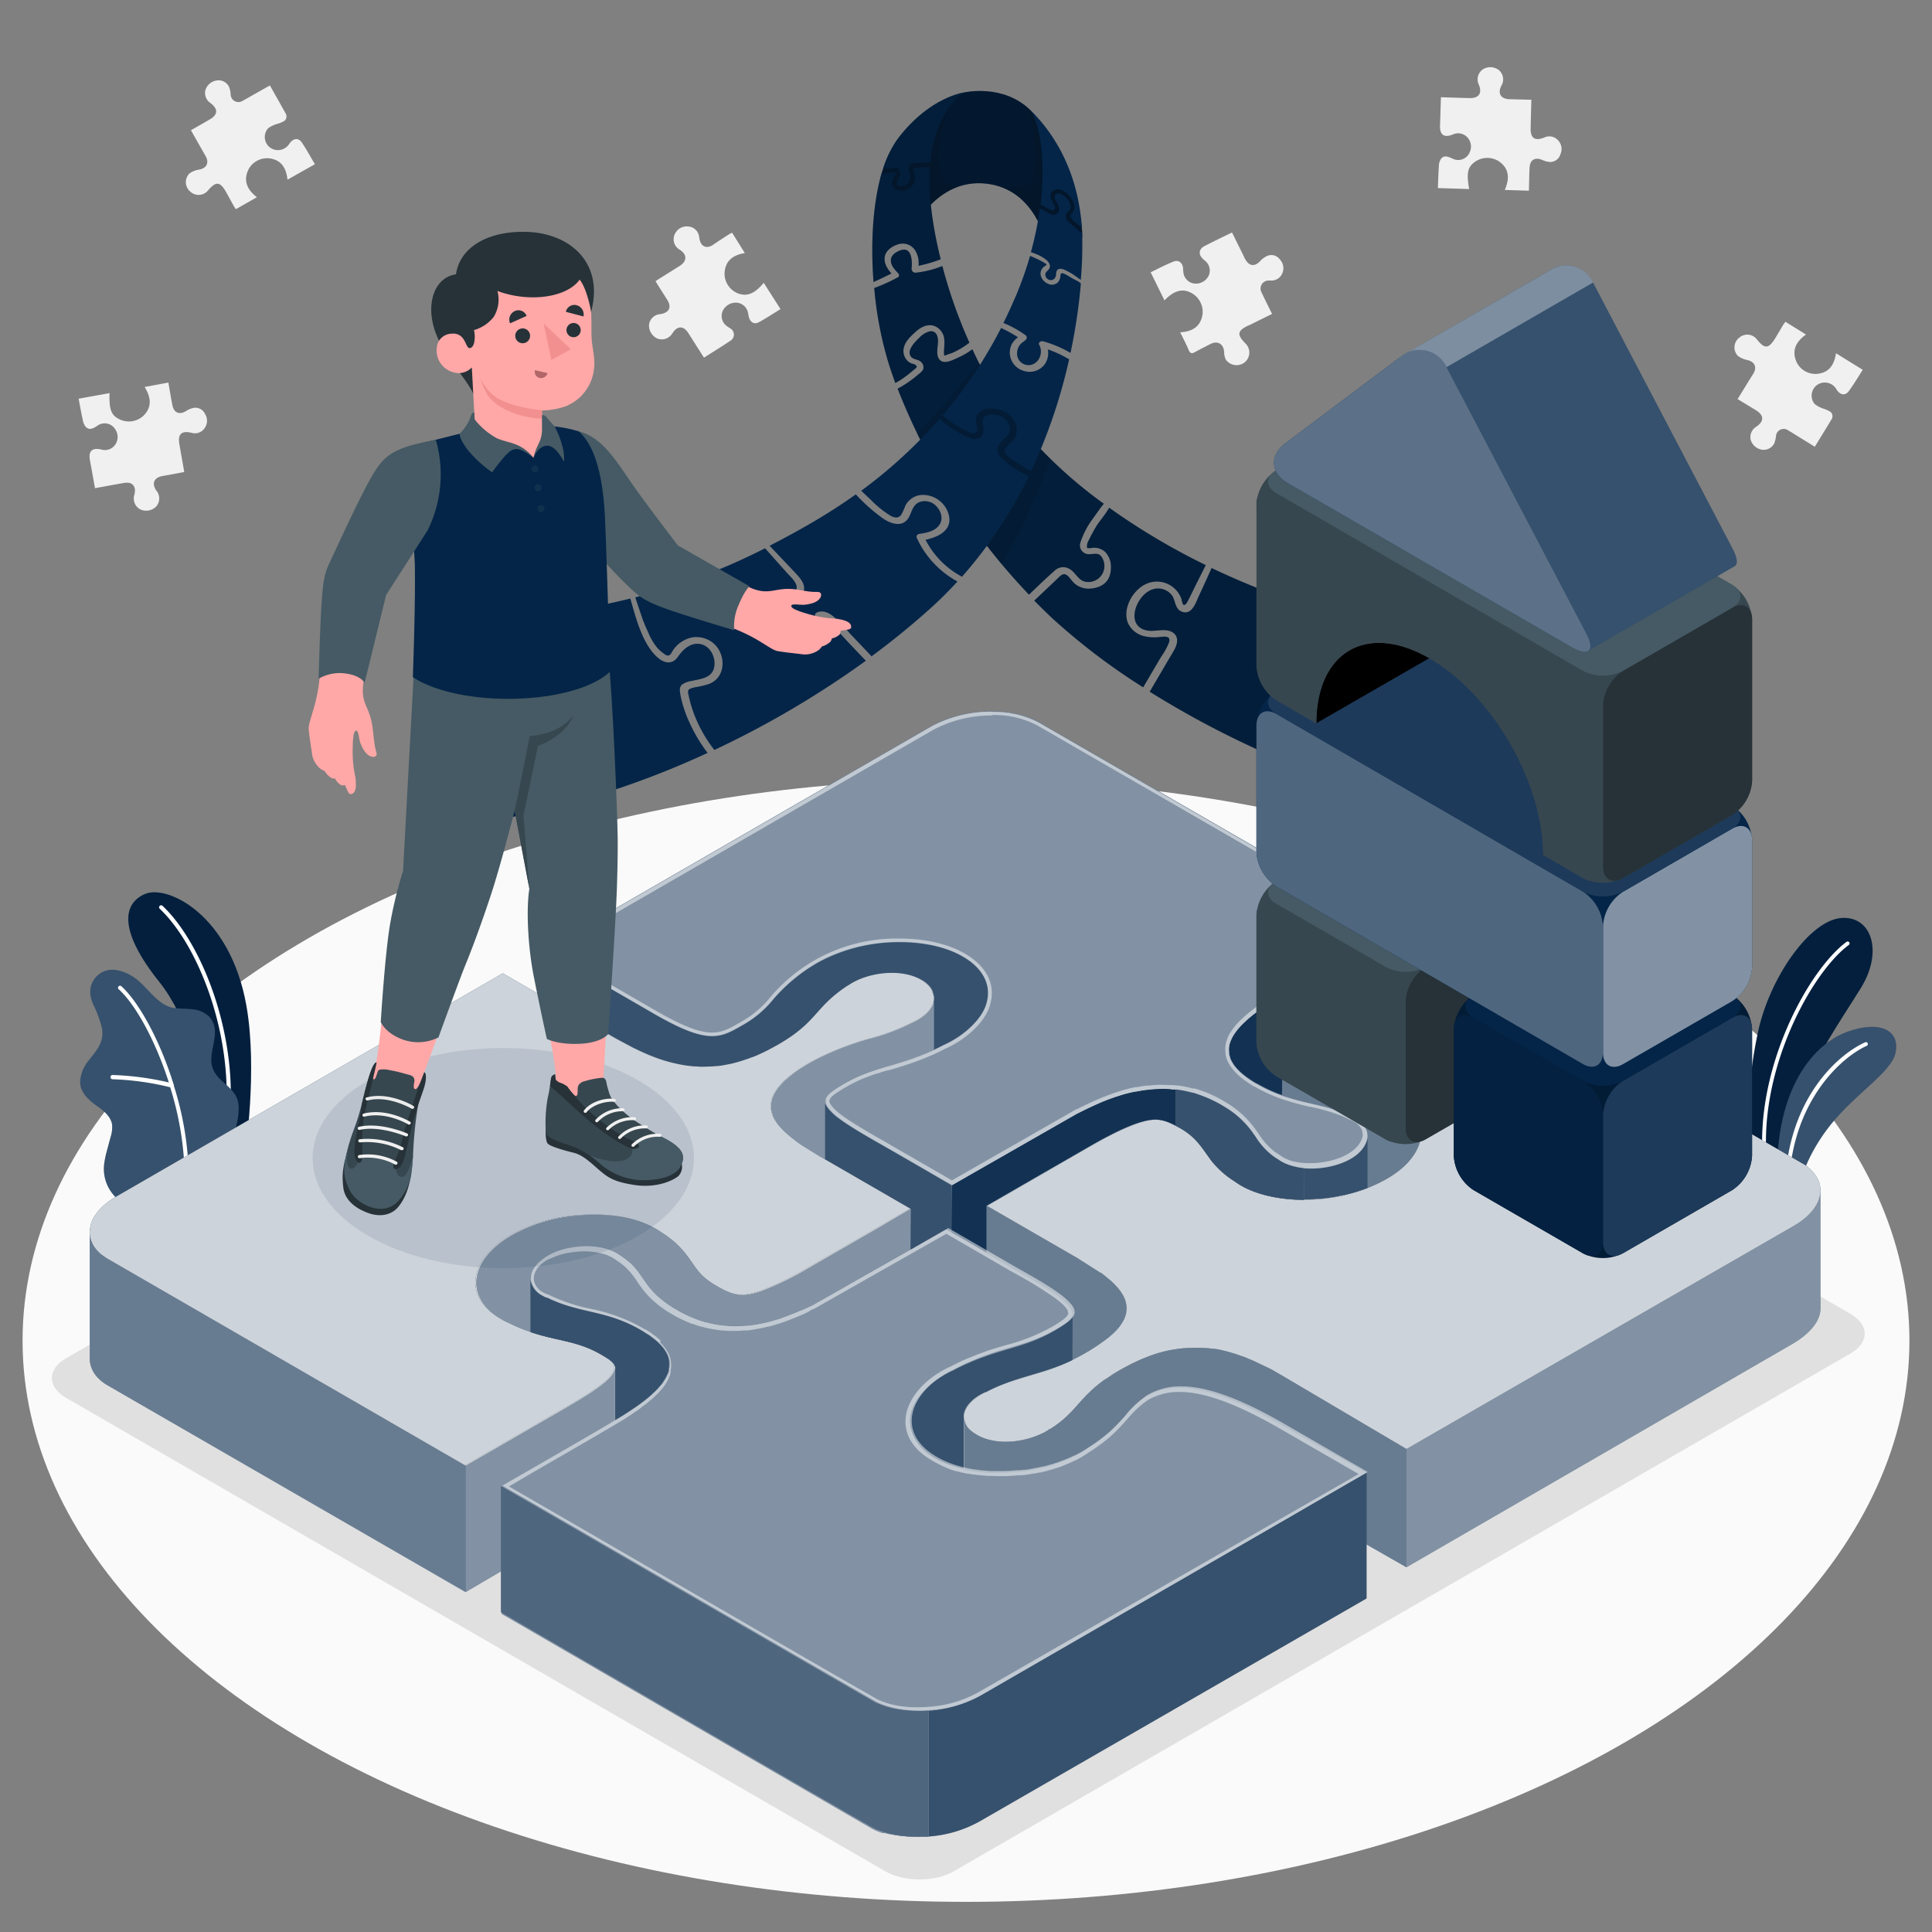 <svg xmlns="http://www.w3.org/2000/svg" viewBox="0 0 500 500"><rect x="0" y="0" width="500" height="500" fill="#808080" stroke="none"/><g id="freepik--Floor--inject-65"><ellipse id="freepik--floor--inject-65" cx="250" cy="346.96" rx="244.16" ry="145.24" style="fill:#fafafa"></ellipse></g><g id="freepik--puzzle-pieces--inject-65"><g id="freepik--puzzle-pieces--inject-65"><path d="M449.69,103.28c1.25-2,2.45-4,3.66-5.93.17-.27.35-.53.5-.81.88-1.61.21-2.91-1.58-3.35a6,6,0,0,1-2.53-1.11,3.18,3.18,0,0,1,.4-4.71,3.13,3.13,0,0,1,4.54.46c2,2.52,3,2.48,4.7-.22.73-1.17,1.41-2.37,2.12-3.55.16-.26.36-.5.56-.79l5.33,3.31c-2.68,1.9-3.79,4.24-2.37,7.27a5.42,5.42,0,0,0,5.4,2.89c3-.35,4.3-2.39,4.73-5.32l6.93,4.29c-1.24,1.91-2.34,3.81-3.64,5.55-.93,1.25-2.32.95-3.17-.51a3.48,3.48,0,0,0-4.77-1.28,3.41,3.41,0,0,0-.86,5.1,7.42,7.42,0,0,0,2.27,1.19,8.64,8.64,0,0,1,1.87.86,1.52,1.52,0,0,1,.16,2c-1.38,2.31-2.8,4.59-4.27,7l-4.49-2.77c-.78-.48-1.55-1-2.36-1.44a2,2,0,0,0-3.2,1.51,8.42,8.42,0,0,1-.41,1.75,3.07,3.07,0,0,1-3.15,1.72,3.62,3.62,0,0,1-3-2.64,3.14,3.14,0,0,1,1.43-3.29c2.09-1.42,2.08-2.92,0-4.26Z" style="fill:#f0f0f0"></path><path d="M197.65,73.19,202,80c-1.92,1.17-3.71,2.36-5.6,3.39-1.15.63-2.15.08-2.55-1.2a11,11,0,0,1-.24-1.14,3.25,3.25,0,0,0-2.88-2.71A3.72,3.72,0,0,0,187,80.57a3.2,3.2,0,0,0,1,3.74c.3.25.65.43,1,.68a1.85,1.85,0,0,1,0,3.21c-2.2,1.48-4.47,2.86-6.81,4.36-1.2-1.88-2.36-3.69-3.51-5.51-.23-.36-.44-.73-.69-1.07-1.14-1.63-2.62-1.65-3.78,0-.15.2-.28.41-.43.61a3.15,3.15,0,0,1-3.7,1,3.68,3.68,0,0,1-2.1-3.63,3.12,3.12,0,0,1,2.67-2.64c.14,0,.28,0,.42-.06,2.14-.39,2.78-1.78,1.63-3.63-.8-1.29-1.63-2.57-2.44-3.86-.19-.3-.37-.61-.62-1,.53-.35,1.05-.7,1.57-1,1.59-1,3.18-2,4.76-3,1.87-1.22,1.86-2.89,0-4.11a3.12,3.12,0,0,1-1.14-4.42,3.35,3.35,0,0,1,3.32-1.62,3,3,0,0,1,2.69,2.22c.1.38.14.77.22,1.15.4,1.9,1.9,2.46,3.51,1.35,1.42-1,2.88-1.91,4.33-2.85a4.4,4.4,0,0,1,.58-.25l3.28,5.26c-3.17.51-5.16,2.1-5.25,5.36a5.52,5.52,0,0,0,3.66,5.14C193.43,76.74,195.33,76,197.65,73.19Z" style="fill:#f0f0f0"></path><path d="M305.43,86c3.24-.18,5.4-1.55,5.81-4.86a5.57,5.57,0,0,0-3.27-5.5c-2.17-1-4.29-.31-6.61,2.1-1.18-2.41-2.34-4.77-3.57-7.26,2-1,3.95-2,5.94-2.79,1.26-.52,2.31.31,2.45,1.69,0,.28,0,.56.06.85a3.26,3.26,0,0,0,2.68,3.13,3.71,3.71,0,0,0,3.88-2,3.23,3.23,0,0,0-1-3.92l-.4-.35c-1.33-1.22-1.21-2.6.37-3.43,2.3-1.19,4.63-2.3,7.07-3.5.93,1.87,1.84,3.71,2.74,5.54.24.47.46,1,.72,1.43,1,1.8,2.44,1.92,3.83.44a5.36,5.36,0,0,1,1.93-1.38,2.69,2.69,0,0,1,3.15.94,3.29,3.29,0,0,1,.62,3.67,3,3,0,0,1-2.8,1.8c-.21,0-.43,0-.64,0a2.08,2.08,0,0,0-1.84,3.19c.83,1.79,1.73,3.56,2.66,5.45l-5.92,2.93-.09,0c-3,1.43-3.17,2.38-.87,4.73a3.26,3.26,0,0,1-.11,4.79,3.4,3.4,0,0,1-4.91-.52,4.21,4.21,0,0,1-.5-2c-.1-2.12-1.64-3.1-3.53-2.15-1.39.71-2.78,1.41-4.15,2.16-.74.41-1.13.22-1.47-.52C307,89.09,306.22,87.58,305.43,86Z" style="fill:#f0f0f0"></path><path d="M396.32,25.82c-.07,2.52-.14,4.92-.19,7.33-.07,2.62,1.07,3.41,3.53,2.44a3,3,0,0,1,3.45.6,3.27,3.27,0,0,1,.72,3.73,2.74,2.74,0,0,1-2.65,2,5.24,5.24,0,0,1-2-.51c-1.86-.81-3.21-.08-3.32,1.94s-.12,3.95-.18,6l-6.24-.19c1.23-2.88,1.23-5.44-1.46-7.37a5.55,5.55,0,0,0-6.13,0c-2,1.35-2.4,2.87-1.63,7.14l-8.1-.26c.08-1.88.12-3.71.25-5.54a3.81,3.81,0,0,1,.5-1.94c.67-.92,1.46-.88,3-.16a3.22,3.22,0,0,0,4.51-1.67,3.5,3.5,0,0,0-.67-3.86,3.22,3.22,0,0,0-3.72-.69c-2.29.9-3.4.11-3.31-2.34s.15-4.8.23-7.31c2.57.08,5.08.17,7.59.23,2.16,0,3.07-1.23,2.31-3.23,0-.07-.05-.14-.07-.2a3.16,3.16,0,0,1,1-4,3.63,3.63,0,0,1,4.18.19,3.17,3.17,0,0,1,.62,4.06c-1,2-.13,3.38,2.07,3.46C392.44,25.72,394.35,25.77,396.32,25.82Z" style="fill:#f0f0f0"></path><path d="M49.41,33.7c1.17,2.07,2.3,4.07,3.44,6.06.15.28.33.55.47.83.81,1.65.1,2.92-1.71,3.29a5.87,5.87,0,0,0-2.57,1,3.17,3.17,0,0,0,.22,4.71,3.12,3.12,0,0,0,4.55-.28c2.09-2.45,3.12-2.37,4.7.39.68,1.2,1.31,2.42,2,3.63.15.27.34.52.53.81l5.45-3.1c-2.6-2-3.63-4.39-2.09-7.36A5.44,5.44,0,0,1,69.88,41c3,.47,4.21,2.56,4.52,5.5l7.09-4c-1.16-1.95-2.19-3.89-3.42-5.67-.89-1.29-2.29-1-3.19.38a3.48,3.48,0,0,1-4.81,1.1,3.4,3.4,0,0,1-.67-5.12,7.29,7.29,0,0,1,2.31-1.11,8.08,8.08,0,0,0,1.9-.79,1.52,1.52,0,0,0,.24-2.05c-1.29-2.35-2.63-4.68-4-7.13l-4.59,2.59c-.8.46-1.58.94-2.41,1.35A2,2,0,0,1,59.7,24.4a7.85,7.85,0,0,0-.35-1.76,3,3,0,0,0-3.08-1.84,3.59,3.59,0,0,0-3.11,2.52,3.12,3.12,0,0,0,1.3,3.34c2,1.5,2,3-.19,4.26C52.71,31.83,51.14,32.72,49.41,33.7Z" style="fill:#f0f0f0"></path><path d="M42,123.21c-2.17.4-2.78,1.91-1.55,3.73a3.17,3.17,0,0,1,0,4.11,3.64,3.64,0,0,1-4.11.8,3.18,3.18,0,0,1-1.57-3.79,1.6,1.6,0,0,0,.05-.21c.46-2.09-.63-3.23-2.76-2.86-2.47.43-4.94.89-7.48,1.35-.44-2.47-.86-4.84-1.3-7.2s.53-3.36,2.94-2.8a3.22,3.22,0,0,0,3.57-1.23,3.48,3.48,0,0,0,.09-3.92,3.2,3.2,0,0,0-4.69-1c-1.39.93-2.18,1.09-3,.28a3.86,3.86,0,0,1-.78-1.85c-.4-1.78-.71-3.59-1.06-5.44l8-1.44c-.14,4.33.44,5.78,2.65,6.81a5.53,5.53,0,0,0,6.06-.9c2.38-2.3,2-4.84.37-7.5L43.57,99c.36,2,.67,4,1.06,5.93s1.85,2.5,3.57,1.42a5.27,5.27,0,0,1,1.94-.79,2.71,2.71,0,0,1,2.9,1.54,3.26,3.26,0,0,1-.16,3.8,3,3,0,0,1-3.33,1.1c-2.57-.6-3.58.35-3.13,2.94.41,2.36.83,4.73,1.26,7.21C45.74,122.54,43.87,122.86,42,123.21Z" style="fill:#f0f0f0"></path></g></g><g id="freepik--Plants--inject-65"><g id="freepik--plants--inject-65"><path d="M55.71,303.11l7.69-4.44s3.33-21.69.36-38.42c-4.18-23.52-20.41-31.35-26.2-28.9s-7,9.48,3.78,22.91C47.71,262.18,55.49,281.21,55.71,303.11Z" style="fill:#042548"></path><path d="M55.71,303.11l7.69-4.44s3.33-21.69.36-38.42c-4.18-23.52-20.41-31.35-26.2-28.9s-7,9.48,3.78,22.91C47.71,262.18,55.49,281.21,55.71,303.11Z" style="opacity:0.15"></path><path d="M58.76,291.51h-.08a.54.54,0,0,1-.46-.59c2.63-22.15-6.72-46.18-16.89-55.74a.52.52,0,0,1,0-.74.53.53,0,0,1,.74,0c10.36,9.74,19.88,34.16,17.22,56.64A.52.52,0,0,1,58.76,291.51Z" style="fill:#fff"></path><path d="M37.22,313.78c-1.16.69-4.53-1.81-5.46-2.41A11.12,11.12,0,0,1,28,307.19a10.38,10.38,0,0,1-1-6.25,25.65,25.65,0,0,1,.73-3.35l.87-3.25a8.35,8.35,0,0,0,.41-3.28c-.33-2.2-2.32-3.72-4.13-5-2-1.44-4.1-3.35-4.14-6a9.41,9.41,0,0,1,2.24-5.62c2-2.61,4-4.66,3.44-8.21A28.7,28.7,0,0,0,24.15,260a10,10,0,0,1-.77-2.68,5.76,5.76,0,0,1,6.1-6.34,10.55,10.55,0,0,1,4.29,1.41c4.12,2.19,6.63,7.9,11.41,8.5,1.56.19,3.14.12,4.7.33a6.9,6.9,0,0,1,4.22,1.86c3.64,3.91-.58,9,.93,13.32,1.09,3.07,4.11,4.19,5.86,6.95a6.62,6.62,0,0,1,.86,4,19.28,19.28,0,0,1-1.57,6.87c-.91,2.23-3.9,8.56-3.9,8.56Z" style="fill:#042548"></path><path d="M37.22,313.78c-1.16.69-4.53-1.81-5.46-2.41A11.12,11.12,0,0,1,28,307.19a10.38,10.38,0,0,1-1-6.25,25.65,25.65,0,0,1,.73-3.35l.87-3.25a8.35,8.35,0,0,0,.41-3.28c-.33-2.2-2.32-3.72-4.13-5-2-1.44-4.1-3.35-4.14-6a9.41,9.41,0,0,1,2.24-5.62c2-2.61,4-4.66,3.44-8.21A28.7,28.7,0,0,0,24.15,260a10,10,0,0,1-.77-2.68,5.76,5.76,0,0,1,6.1-6.34,10.55,10.55,0,0,1,4.29,1.41c4.12,2.19,6.63,7.9,11.41,8.5,1.56.19,3.14.12,4.7.33a6.9,6.9,0,0,1,4.22,1.86c3.64,3.91-.58,9,.93,13.32,1.09,3.07,4.11,4.19,5.86,6.95a6.62,6.62,0,0,1,.86,4,19.28,19.28,0,0,1-1.57,6.87c-.91,2.23-3.9,8.56-3.9,8.56Z" style="fill:#fff;opacity:0.2"></path><path d="M29.18,278.21a74,74,0,0,1,14.52,1.93c-3.57-11.13-8.77-20.35-13-24.14a.51.51,0,0,1,0-.74.52.52,0,0,1,.74,0c4.4,4,9.85,13.69,13.49,25.36A.49.49,0,0,1,45,281a82.3,82.3,0,0,1,3.87,25.46.54.54,0,0,1-.52.52h0a.54.54,0,0,1-.53-.54,81.2,81.2,0,0,0-3.78-25.06,71.93,71.93,0,0,0-14.91-2.07.53.53,0,0,1-.52-.54A.51.51,0,0,1,29.18,278.21Z" style="fill:#fff"></path></g><g id="freepik--plants--inject-65"><path d="M454.28,305.39c-1.67-11.16-2.86-21.51.66-38.17,2.95-14,13.35-29.1,21.69-29.65,7.77-.51,10.75,8.71,5,18.06s-18.67,27.5-18,39.22l-1.16,13.58Z" style="fill:#042548"></path><g style="opacity:0.15"><path d="M454.28,305.39c-1.67-11.16-2.86-21.51.66-38.17,2.95-14,13.35-29.1,21.69-29.65,7.77-.51,10.75,8.71,5,18.06s-18.67,27.5-18,39.22l-1.16,13.58Z"></path></g><path d="M456.92,300.87a.49.49,0,0,0,.32-.51c-2.1-23.64,11.56-48.65,21.22-55.8a.51.51,0,0,0,.11-.7.5.5,0,0,0-.7-.1c-9.85,7.29-23.75,32.69-21.62,56.69a.51.51,0,0,0,.54.45A.5.5,0,0,0,456.92,300.87Z" style="fill:#fff"></path><path d="M465.46,309.65c-.06-4,2.59-11.4,8.33-18.6,6.35-8,15.74-13.57,16.77-18.58,1.25-6-4.25-8.41-12.41-5.47-9.81,3.53-19.45,16.61-18.12,40.48Z" style="fill:#042548"></path><g style="opacity:0.2"><path d="M465.46,309.65c-.06-4,2.59-11.4,8.33-18.6,6.35-8,15.74-13.57,16.77-18.58,1.25-6-4.25-8.41-12.41-5.47-9.81,3.53-19.45,16.61-18.12,40.48Z" style="fill:#fff"></path></g><path d="M462.7,306.28a.5.5,0,0,0,.32-.44c1.06-21.16,13.61-32.27,20.09-35.18a.51.51,0,0,0,.25-.66.48.48,0,0,0-.66-.25c-7.17,3.22-19.59,14.44-20.68,36a.5.5,0,0,0,.48.52A.44.44,0,0,0,462.7,306.28Z" style="fill:#fff"></path></g></g><g id="freepik--Ribbon--inject-65"><g id="freepik--ribbon--inject-65"><path d="M266.77,28.62c-7.07-7.06-17.24-4.69-17.24-4.69s-16.67,6.41-21,19.78c-.13.38-.26.83-.36,1.19-3.09,11.72,7.88,15,7.88,15s6-13.75,19.05-12.39,15.65,15.63,15.65,15.63,10.49,6.08,9.22-4.21C277.59,39.75,269.49,32.35,266.77,28.62Z" style="fill:#042548"></path><path d="M266.77,28.62c-7.07-7.06-17.24-4.69-17.24-4.69s-16.67,6.41-21,19.78c-.13.38-.26.83-.36,1.19-3.09,11.72,7.88,15,7.88,15s6-13.75,19.05-12.39,15.65,15.63,15.65,15.63,10.49,6.08,9.22-4.21C277.59,39.75,269.49,32.35,266.77,28.62Z" style="opacity:0.35"></path><path d="M266.77,28.62h0c-.28-.28-.57-.54-.86-.79l-.14-.12c-.28-.24-.56-.47-.85-.68,3.15,4.48,4.44,20,.79,20.95a23.42,23.42,0,0,1-6.88.33c8,2.73,10.85,10.78,11.65,13.72v0c0,.1.05.19.07.28v.05c0,.08,0,.16.06.22v0c0,.06,0,.12,0,.17v0a.5.5,0,0,1,0,.12h0l0,.12s10.49,6.08,9.22-4.21C277.59,39.75,269.49,32.35,266.77,28.62Z" style="opacity:0.1"></path><path d="M247.8,48.37a5.73,5.73,0,0,1-3.5-1.87c-2.84-3.61-1.11-15.1,2.48-20.17l-.76-.59a3.46,3.46,0,0,1-1.07.41c-5.27,2.9-13.56,8.7-16.43,17.56-.13.38-.26.83-.36,1.19-3.09,11.71,7.88,15,7.88,15h0l0-.06h0v0a2.9,2.9,0,0,1,.13-.27h0l.21-.43h0c.14-.27.32-.59.53-1A.41.41,0,0,0,237,58l.3-.49.07-.1c.38-.62.85-1.32,1.4-2l.06-.07c.18-.24.38-.48.58-.73h0a23.68,23.68,0,0,1,2.2-2.34h0a19,19,0,0,1,2.78-2.16h0a17.38,17.38,0,0,1,3.37-1.68Z" style="opacity:0.1"></path><path d="M236.32,95.85c.55-.47,1.49-.9.44-1.5-.35-.2-.81-.23-1.17-.42a3.55,3.55,0,0,1-1.66-4c.39-1.7,1.88-3,3.14-4.15s3-2,4.7-1.44A4.06,4.06,0,0,1,244.39,88c.12,1.12-.12,2.23-.08,3.34a4.4,4.4,0,0,0,.07.73c0-.1.15-.15.37-.12a10.68,10.68,0,0,1,1.5-.54,20.66,20.66,0,0,0,4.63-2.73,128.51,128.51,0,0,1-7-19.83A26,26,0,0,1,237,70.57a1,1,0,0,1-1.08-1.09c.22-2.2,0-6-3.25-4.56-1.1.5-2.18,1.26-2.11,2.61s1.07,2.3,1.89,3.19c.24.25.33.8,0,1a43.83,43.83,0,0,1-6.2,2.82A95,95,0,0,0,230,94.13c.5,1.6,1.09,3.27,1.7,5,.69-.38,1.38-.78,2-1.23A28,28,0,0,0,236.32,95.85Zm40.56,51.45c1.5.88,2.16,2.89,4,3.25A4.15,4.15,0,0,0,285,144c-.9-1.25-2.49-.33-3.77-.64a2.28,2.28,0,0,1-1.61-3,21.58,21.58,0,0,1,3.26-6.21c.91-1.23,1.78-2.58,2.79-3.78A117.09,117.09,0,0,1,262,107.76a95.27,95.27,0,0,1-10.35-17.37,19.61,19.61,0,0,1-3.78,2.2c-1.2.54-3.38,1.74-4.58.62-1.36-1.28-.36-3.88-.56-5.48-.15-1.16-.7-2.13-2-2a5.51,5.51,0,0,0-2.87,1.74c-1.07,1-3.5,3.43-1.94,5,.6.6,1.71.53,2.38,1.15a1.83,1.83,0,0,1,.63,1.92c-.24.64-1,1.13-1.51,1.56a28.69,28.69,0,0,1-2.64,2,24.59,24.59,0,0,1-2.48,1.48,164,164,0,0,0,34,53.32c2.2-2.12,4.4-4.23,6.68-6.25A3.16,3.16,0,0,1,276.88,147.3ZM229,66.35c.31-1.68,2.13-2.79,3.68-3.19a3.8,3.8,0,0,1,4.15,1.62,6.25,6.25,0,0,1,.89,4,36.12,36.12,0,0,0,5.73-1.68c-2.13-8.52-3.13-16.47-2.85-22.6,0-.42,0-.82.07-1.23l-1.72.08c-.63,0-1.29,0-1.92.11-.17,0-.58.05-.69.22s.13.78.23,1.05A3.46,3.46,0,0,1,235,49c-1.26.65-3.38.49-4-1a2.17,2.17,0,0,1,.14-1.69,6.37,6.37,0,0,0,.79-1.66c-1.28,0-2.53.13-3.79.26-2.23,7.76-2.85,17.94-2.07,28.08,1.55-.72,3.1-1.42,4.62-2.22C229.62,69.53,228.65,68.05,229,66.35Zm3.66-22.45c.63,1.11-.08,2.12-.48,3.16-.17.42-.28.68.17.94a2,2,0,0,0,1.35.11,2.43,2.43,0,0,0,1.88-1.82c.33-1.37-1.51-3.51.73-4a20,20,0,0,1,2.9-.17l1.57-.08c1.42-14.09,8.79-18.13,8.79-18.13s-9,1.14-17.23,12a26.05,26.05,0,0,0-3.78,7.77c1.21-.12,2.43-.15,3.59-.17A.61.61,0,0,1,232.62,43.9ZM358.89,183.51s24.13-4,42.5-17.95c-16.83,1.56-36.77-.95-56.62-6.71a95,95,0,0,1-4,12.66c-.4,1-1.93.38-2-.51-.24-2.61-2.89-3.79-5.2-3a5.68,5.68,0,0,0-3.6,4.05,5.44,5.44,0,0,0,6.43,6.69c.68-.16,1.76.35,1.46,1.2l-5.94,16.84a226.74,226.74,0,0,0,63.55,16.81C372.28,203.16,358.89,183.51,358.89,183.51Zm-30.72-12.85a7.09,7.09,0,0,1,6.56-4.69,6.06,6.06,0,0,1,4.95,2.42c1.21-3.33,2.22-6.71,3.15-10.12A205.12,205.12,0,0,1,313.55,147c-.31.77-.69,1.53-1,2.27-.74,1.65-1.5,3.28-2.26,4.92s-1.76,5-4.28,4.16c-1.91-.6-1.75-2.7-2.61-4.13a4.51,4.51,0,0,0-5.14-1.68c-4.29,1.4-7.3,9.68-1.22,10.66,2.07.33,4.66-.76,6.51.51s1,3.49,0,5.08l-6,10.22A240.47,240.47,0,0,0,330,196q2.7-7.69,5.41-15.38C330.45,180.48,326.28,175.76,328.17,170.66ZM300.48,170a17.09,17.09,0,0,0,2.1-3.84c.49-1.88-1.69-1.34-2.84-1.26a11.28,11.28,0,0,1-3.28-.18,6.17,6.17,0,0,1-4.59-3.57c-1.44-3.83,1.48-8.8,5.12-10.19a6.74,6.74,0,0,1,8.75,4c.09.29.27,1.42.54,1.55.58.26,1-.77,1.22-1.14.61-1.17,1.16-2.36,1.75-3.53.67-1.36,1.35-2.7,2-4,.27-.53.53-1.07.81-1.59a173.32,173.32,0,0,1-25-14.85c-.89,1.54-2.09,3-3.08,4.38a41.77,41.77,0,0,0-2.16,3.94,3.25,3.25,0,0,0-.52,1.8c.07.42.1.34.53.33.16,0,.31,0,.47,0a4.21,4.21,0,0,1,3.73,1,5.48,5.48,0,0,1,1.48,3.71c.09,3.36-1.62,5.39-5.13,5.75a5.58,5.58,0,0,1-4.26-1.28c-.67-.59-1.13-1.38-1.79-2-1.16-1.07-2,.12-2.88.93l-5.78,5.48c1.47,1.5,3,3,4.52,4.44a167.08,167.08,0,0,0,23.66,18l2.16-3.68Z" style="fill:#042548"></path><path d="M236.32,95.85c.55-.47,1.49-.9.44-1.5-.35-.2-.81-.23-1.17-.42a3.55,3.55,0,0,1-1.66-4c.39-1.7,1.88-3,3.14-4.15s3-2,4.7-1.44A4.06,4.06,0,0,1,244.39,88c.12,1.12-.12,2.23-.08,3.34a4.4,4.4,0,0,0,.07.73c0-.1.15-.15.37-.12a10.68,10.68,0,0,1,1.5-.54,20.66,20.66,0,0,0,4.63-2.73,128.51,128.51,0,0,1-7-19.83A26,26,0,0,1,237,70.57a1,1,0,0,1-1.08-1.09c.22-2.2,0-6-3.25-4.56-1.1.5-2.18,1.26-2.11,2.61s1.07,2.3,1.89,3.19c.24.25.33.8,0,1a43.83,43.83,0,0,1-6.2,2.82A95,95,0,0,0,230,94.13c.5,1.6,1.09,3.27,1.7,5,.69-.38,1.38-.78,2-1.23A28,28,0,0,0,236.32,95.85Zm40.56,51.45c1.5.88,2.16,2.89,4,3.25A4.15,4.15,0,0,0,285,144c-.9-1.25-2.49-.33-3.77-.64a2.28,2.28,0,0,1-1.61-3,21.58,21.58,0,0,1,3.26-6.21c.91-1.23,1.78-2.58,2.79-3.78A117.09,117.09,0,0,1,262,107.76a95.27,95.27,0,0,1-10.35-17.37,19.61,19.61,0,0,1-3.78,2.2c-1.2.54-3.38,1.74-4.58.62-1.36-1.28-.36-3.88-.56-5.48-.15-1.16-.7-2.13-2-2a5.51,5.51,0,0,0-2.87,1.74c-1.07,1-3.5,3.43-1.94,5,.6.6,1.71.53,2.38,1.15a1.83,1.83,0,0,1,.63,1.92c-.24.64-1,1.13-1.51,1.56a28.69,28.69,0,0,1-2.64,2,24.59,24.59,0,0,1-2.48,1.48,164,164,0,0,0,34,53.32c2.2-2.12,4.4-4.23,6.68-6.25A3.16,3.16,0,0,1,276.88,147.3ZM229,66.35c.31-1.68,2.13-2.79,3.68-3.19a3.8,3.8,0,0,1,4.15,1.62,6.25,6.25,0,0,1,.89,4,36.12,36.12,0,0,0,5.73-1.68c-2.13-8.52-3.13-16.47-2.85-22.6,0-.42,0-.82.07-1.23l-1.72.08c-.63,0-1.29,0-1.92.11-.17,0-.58.05-.69.22s.13.78.23,1.05A3.46,3.46,0,0,1,235,49c-1.26.65-3.38.49-4-1a2.17,2.17,0,0,1,.14-1.69,6.37,6.37,0,0,0,.79-1.66c-1.28,0-2.53.13-3.79.26-2.23,7.76-2.85,17.94-2.07,28.08,1.55-.72,3.1-1.42,4.62-2.22C229.62,69.53,228.65,68.05,229,66.35Zm3.66-22.45c.63,1.11-.08,2.12-.48,3.16-.17.42-.28.68.17.94a2,2,0,0,0,1.35.11,2.43,2.43,0,0,0,1.88-1.82c.33-1.37-1.51-3.51.73-4a20,20,0,0,1,2.9-.17l1.57-.08c1.42-14.09,8.79-18.13,8.79-18.13s-9,1.14-17.23,12a26.05,26.05,0,0,0-3.78,7.77c1.21-.12,2.43-.15,3.59-.17A.61.61,0,0,1,232.62,43.9ZM358.89,183.51s24.13-4,42.5-17.95c-16.83,1.56-36.77-.95-56.62-6.71a95,95,0,0,1-4,12.66c-.4,1-1.93.38-2-.51-.24-2.61-2.89-3.79-5.2-3a5.68,5.68,0,0,0-3.6,4.05,5.44,5.44,0,0,0,6.43,6.69c.68-.16,1.76.35,1.46,1.2l-5.94,16.84a226.74,226.74,0,0,0,63.55,16.81C372.28,203.16,358.89,183.51,358.89,183.51Zm-30.72-12.85a7.09,7.09,0,0,1,6.56-4.69,6.06,6.06,0,0,1,4.95,2.42c1.21-3.33,2.22-6.71,3.15-10.12A205.12,205.12,0,0,1,313.55,147c-.31.77-.69,1.53-1,2.27-.74,1.65-1.5,3.28-2.26,4.92s-1.76,5-4.28,4.16c-1.91-.6-1.75-2.7-2.61-4.13a4.51,4.51,0,0,0-5.14-1.68c-4.29,1.4-7.3,9.68-1.22,10.66,2.07.33,4.66-.76,6.51.51s1,3.49,0,5.08l-6,10.22A240.47,240.47,0,0,0,330,196q2.7-7.69,5.41-15.38C330.45,180.48,326.28,175.76,328.17,170.66ZM300.48,170a17.09,17.09,0,0,0,2.1-3.84c.49-1.88-1.69-1.34-2.84-1.26a11.28,11.28,0,0,1-3.28-.18,6.17,6.17,0,0,1-4.59-3.57c-1.44-3.83,1.48-8.8,5.12-10.19a6.74,6.74,0,0,1,8.75,4c.09.29.27,1.42.54,1.55.58.26,1-.77,1.22-1.14.61-1.17,1.16-2.36,1.75-3.53.67-1.36,1.35-2.7,2-4,.27-.53.53-1.07.81-1.59a173.32,173.32,0,0,1-25-14.85c-.89,1.54-2.09,3-3.08,4.38a41.77,41.77,0,0,0-2.16,3.94,3.25,3.25,0,0,0-.52,1.8c.07.42.1.34.53.33.16,0,.31,0,.47,0a4.21,4.21,0,0,1,3.73,1,5.48,5.48,0,0,1,1.48,3.71c.09,3.36-1.62,5.39-5.13,5.75a5.58,5.58,0,0,1-4.26-1.28c-.67-.59-1.13-1.38-1.79-2-1.16-1.07-2,.12-2.88.93l-5.78,5.48c1.47,1.5,3,3,4.52,4.44a167.08,167.08,0,0,0,23.66,18l2.16-3.68Z" style="opacity:0.2"></path><path d="M259.17,146a160.15,160.15,0,0,0,12.7-27.22,101.42,101.42,0,0,1-9.87-11,91.62,91.62,0,0,1-8.7-14c-7.35,9.29-12.5,15.1-16.1,18.27A167.38,167.38,0,0,0,259.17,146Z" style="opacity:0.1"></path><path d="M216.4,162.85c-.78-.82-2.15-2.79-3.48-2.76-.56,3.27-3.9,4.94-7.07,4.63-2.84-.27-6.08-2-6.94-4.87a4.46,4.46,0,0,1,3.35-5.74c1.06-.28,2.61-.26,3.45-1.05,1.53-1.44-1-3.67-1.94-4.69L198,141.89a163.5,163.5,0,0,1-33.58,12.7c.56,1.81,1.24,3.74,1.74,5.23s1.33,3.25,1.9,4.55a15.54,15.54,0,0,0,2,3.24,10.33,10.33,0,0,0,1.71,1.52c.48.39,1,.77,1.64.32a2.72,2.72,0,0,0,.49-.71,7.81,7.81,0,0,1,5.05-3.74,6.84,6.84,0,0,1,5.87,1.63c3.18,3,3,8.79-1.39,10.4a24,24,0,0,1-3.22.78,6.75,6.75,0,0,0-1.68.47c-.71.39-.44,1.09-.3,1.77a32.87,32.87,0,0,0,2.39,7.11,35.6,35.6,0,0,0,4.26,6.93A243.74,243.74,0,0,0,224.08,171l-3.81-4Zm-40.34,16.81c-.15-.91-.29-1.9.51-2.54a6.27,6.27,0,0,1,2.49-.9c2.21-.51,5.1-.71,5.73-3.38.58-2.43-.78-5.5-3.32-6.11s-4.61,1.18-6,3.21-3.34,1.82-5.13.34c-4-3.33-5.76-10.3-7.21-15.38-14.62,3.63-30.71,5.55-51,6.62,19.29,14.16,44.19,20.81,44.19,20.81S146.74,196.9,124,213a227.05,227.05,0,0,0,59.13-18.15,39.47,39.47,0,0,1-4.75-8A30.32,30.32,0,0,1,176.06,179.66Zm61.24-40.39a.72.72,0,0,1,.46-1.06c1.77-.29,3.77-.58,5.06-2s1-3.4-.21-4.87a4.07,4.07,0,0,0-4.56-1.44c-1.79.68-2,2.36-2.77,3.85-1.7,3.21-5.31,1.62-7.48-.1a46.12,46.12,0,0,1-6.32-5.71q-5.29,3.78-11.4,7.35c-3.72,2.15-7.34,4.12-10.91,5.95q3.3,3.47,6.58,6.94c1.2,1.29,2.81,2.95,2.24,4.88a3.28,3.28,0,0,1-2.36,2.1c-1.2.39-2.69.36-3.76,1.1-1.53,1.07-1.33,3.34-.26,4.64,2.43,2.93,9,2.95,9.32-1.71a.77.77,0,0,1,.54-.69c1.53-.64,3,.05,4.24,1.06a56.8,56.8,0,0,1,4.38,4.53l5.47,5.76a200.73,200.73,0,0,0,15.56-12.7c2.37-2.15,4.58-4.38,6.68-6.66A24.24,24.24,0,0,1,237.3,139.27Zm32-86.33.66.34a18.49,18.49,0,0,0,2.17,1.11c.54.19.87,0,.92-.6s-.42-1.11-.67-1.56c-.5-.87-.83-2.07.06-2.82a2.38,2.38,0,0,1,2.73,0A5.69,5.69,0,0,1,278,53a2.61,2.61,0,0,1-.2,1.7c-.18.32-.47.61-.66.91-.42.66.59,1.47,1,1.84L280,58.91c-1.14-16.16-8.48-25.58-13.19-30.29C269.24,32.72,270.66,41.65,269.3,52.94Zm.89,41.57A4.86,4.86,0,0,1,265,96a5,5,0,0,1-3.65-4.32,5,5,0,0,1,.57-2.75,5.35,5.35,0,0,1,1.54-1.63,33.36,33.36,0,0,0-4.38-2.42,117.55,117.55,0,0,1-15.19,22.7c1,.74,2,1.45,3.07,2.11.87.55,1.75,1.06,2.66,1.54.7.38,2.14,1.31,2.92.65s.17-1.81.08-2.51a3.32,3.32,0,0,1,.21-1.87,3.63,3.63,0,0,1,2.88-1.72c2.71-.36,5.9,1,7,3.6a4.74,4.74,0,0,1,0,3.92c-.57,1.17-3.41,2.64-2.59,4a7.62,7.62,0,0,0,2.07,1.75c.73.54,1.5,1,2.28,1.52s1.58.91,2.39,1.31A138.77,138.77,0,0,0,276.69,93a27.1,27.1,0,0,0-5.51-2.57A5,5,0,0,1,270.19,94.51Zm9.87-34.08-.3-.27-2-1.69a10,10,0,0,1-1.53-1.38,1.57,1.57,0,0,1-.15-1.92c.32-.44,1-.88,1-1.45a3.12,3.12,0,0,0-.57-1.86c-.51-.8-2.68-2.81-3.46-1.24-.35.71.35,1.51.65,2.09.44.84.67,2.09-.29,2.69a1.44,1.44,0,0,1-1.46,0c-.75-.35-1.47-.78-2.2-1.17l-.63-.33a83.76,83.76,0,0,1-2.32,11.34l1,.38a10.13,10.13,0,0,1,3.08,1.72c.68.64,1.2,1.56.52,2.39-.35.43-.83.68-.87,1.31a1.46,1.46,0,0,0,1.33,1.45,1.3,1.3,0,0,0,1.3-.8c.22-.45.11-1,.26-1.41.31-.93,1.29-.79,2-.49a16.84,16.84,0,0,1,3.2,1.87l1.09.78A102,102,0,0,0,280.06,60.43Zm-3.29,11.16a8.22,8.22,0,0,0-1.52-.81c-1-.3-.73.5-.88,1.1a2.59,2.59,0,0,1-.65,1.26,2.28,2.28,0,0,1-2.59.25,3.15,3.15,0,0,1-1.81-2.2,2.24,2.24,0,0,1,1.09-2.31c.6-.48.69-.37-.36-1-.23-.14-.47-.27-.71-.4-.61-.32-1.24-.61-1.87-.89l-.89-.37a92.24,92.24,0,0,1-3.67,10.36c-1,2.25-2,4.6-3.23,7a27.47,27.47,0,0,1,5.71,3.16.77.77,0,0,1,.14,1.14c-.46.49-1.1.77-1.53,1.31a3.64,3.64,0,0,0-.78,2.07,3,3,0,0,0,1.79,3c3.05,1.19,5.37-2.35,3.95-5-.36-.65.43-1.08,1-.93a30.22,30.22,0,0,1,7.09,3,146.76,146.76,0,0,0,2.68-18c-.32-.24-.65-.48-1-.68C278.09,72.36,277.43,72,276.77,71.59Zm-17.95,46.56a2.56,2.56,0,0,1,0-3.41c1.15-1.48,2.91-2.19,2.46-4.41-.38-1.91-2.27-2.94-4.09-3.06a3.4,3.4,0,0,0-2.31.52c-.76.58-.62,1.45-.48,2.29.21,1.22.31,2.67-1,3.29s-2.67,0-3.77-.56a31.9,31.9,0,0,1-6.48-4.43A124.44,124.44,0,0,1,222.88,127c.83.79,1.66,1.59,2.51,2.37a25.86,25.86,0,0,0,5.14,4.14c1,.52,2,.71,2.74-.33a20.34,20.34,0,0,0,1.07-2.38,5.17,5.17,0,0,1,3.92-2.69,6.93,6.93,0,0,1,7.32,5.3c.9,3.91-2.89,5.61-6.05,6.29a22.42,22.42,0,0,0,9.43,9.56,114.41,114.41,0,0,0,17.28-26,30.72,30.72,0,0,1-2.88-1.56A19.79,19.79,0,0,1,258.82,118.15Z" style="fill:#042548"></path></g></g><g id="freepik--Shadow--inject-65"><path id="freepik--shadow--inject-65" d="M229.1,484.28l-212-122.52c-4.9-2.83-4.9-7.42,0-10.25l232.06-134c4.9-2.83,12.85-2.83,17.75,0l212,122.52c4.9,2.84,4.9,7.42,0,10.25l-232.06,134C242,487.11,234,487.11,229.1,484.28Z" style="fill:#e0e0e0"></path></g><g id="freepik--Puzzle--inject-65"><g id="freepik--puzzle--inject-65"><path d="M471.13,308.34V338.7c0,3.17-2.78,6.52-7.31,9.13L364,405.59V375l100.25-57.76C468.65,314.69,471,311.45,471.13,308.34Z" style="fill:#042548"></path><path d="M471.13,308.34V338.7c0,3.17-2.78,6.52-7.31,9.13L364,405.59V375l100.25-57.76C468.65,314.69,471,311.45,471.13,308.34Z" style="fill:#fff;opacity:0.5"></path><path d="M471.13,308.12v.22c-.14,3.11-2.48,6.35-6.88,8.9L364,375v30.59l-23-13.16-.2-.13-.08,0,0,0-3.26-1.87h0l-13.16-7.28a.51.51,0,0,0-.15-.07.51.51,0,0,0-.17-.08c-.29-.14-.57-.23-.84-.37l-1.46-.6-.88-.32-.23-.08a34,34,0,0,0-4.62-1.38l-.28-.08a14.69,14.69,0,0,0-1.47-.29c-.23-.05-.47-.08-.69-.11l-.22,0-1.12-.17c-.32,0-.66-.06-1-.07l-.23,0h-.09a23.8,23.8,0,0,0-2.52-.1l-1,0h-.47l-1.2.09h0l-.73.08c-.25,0-.49.05-.74.09l-.63.09-.61.1-1.48.3h0a33.28,33.28,0,0,0-3.9,1.11h0c-.49.17-1,.37-1.55.58l-.26.09-.35.14a.59.59,0,0,0-.14.06,3,3,0,0,1-.36.14l-2,.92-.66.33h0c-.84.44-1.7.9-2.56,1.38h0l-.08.05c-.7.44-1.45.87-2.15,1.31l-.21.13-.2.14-.17.11c-.44.3-.9.6-1.31.89h0c-5.4,3.61-7.71,8.4-13,12.07-.42.28-.85.57-1.31.86l-.06,0-.06.05a2.8,2.8,0,0,1-.32.2,7.67,7.67,0,0,1-.71.46c-5.49,3.27-17.43,4.09-20.27-1.89a3,3,0,0,1-.14-.46,5.66,5.66,0,0,1-.17-1.43V366.83h0a5.17,5.17,0,0,1,0-.54c.19-2.3,2.8-4.76,5.62-6l.08-.05.07,0c4.86-2.59,8.77-3.42,13.55-4.93.34-.09.66-.2,1-.3,1-.31,2-.65,3.07-1.06l1.05-.41-18.43-10.88V312.05c7.42-4.27,19.05-11,26.35-15.21s12.67-6.56,16.09-7c2.37-.29,4.27.25,7.54,2.14,5.29,3,5.69,5.62,8.8,9.23.23.26.46.52.73.78a21.56,21.56,0,0,0,1.9,1.78,27.72,27.72,0,0,0,2.58,1.89,1.94,1.94,0,0,0,.34.21l.07.07.14.09c7.4,5.08,19.16,5.36,28.14,3.25-4.53-1-8.87-1.91-12.75-4.23-2.12-1.23-3.82-2.22-3.78-3.69h0l.43-30.61h0a1.49,1.49,0,0,1,0-.36.86.86,0,0,1,.09-.3.29.29,0,0,1,.06-.15,1.41,1.41,0,0,1,.14-.31.1.1,0,0,1,.05-.07,2.33,2.33,0,0,1,.23-.39c1.4-2.26,8-6.31,11.61-8.37l26.33-15.22L466.27,301a9.69,9.69,0,0,1,4.4,4.64,2.84,2.84,0,0,1,.17.49A7,7,0,0,1,471.13,308.12Z" style="fill:#042548"></path><path d="M471.13,308.12v.22c-.14,3.11-2.48,6.35-6.88,8.9L364,375v30.59l-23-13.16-.2-.13-.08,0,0,0-3.26-1.87h0l-13.16-7.28a.51.51,0,0,0-.15-.07.51.51,0,0,0-.17-.08c-.29-.14-.57-.23-.84-.37l-1.46-.6-.88-.32-.23-.08a34,34,0,0,0-4.62-1.38l-.28-.08a14.69,14.69,0,0,0-1.47-.29c-.23-.05-.47-.08-.69-.11l-.22,0-1.12-.17c-.32,0-.66-.06-1-.07l-.23,0h-.09a23.8,23.8,0,0,0-2.52-.1l-1,0h-.47l-1.2.09h0l-.73.08c-.25,0-.49.05-.74.09l-.63.09-.61.1-1.48.3h0a33.28,33.28,0,0,0-3.9,1.11h0c-.49.17-1,.37-1.55.58l-.26.09-.35.14a.59.59,0,0,0-.14.06,3,3,0,0,1-.36.14l-2,.92-.66.33h0c-.84.44-1.7.9-2.56,1.38h0l-.08.05c-.7.44-1.45.87-2.15,1.31l-.21.13-.2.14-.17.11c-.44.3-.9.6-1.31.89h0c-5.4,3.61-7.71,8.4-13,12.07-.42.28-.85.57-1.31.86l-.06,0-.06.05a2.8,2.8,0,0,1-.32.2,7.67,7.67,0,0,1-.71.46c-5.49,3.27-17.43,4.09-20.27-1.89a3,3,0,0,1-.14-.46,5.66,5.66,0,0,1-.17-1.43V366.83h0a5.17,5.17,0,0,1,0-.54c.19-2.3,2.8-4.76,5.62-6l.08-.05.07,0c4.86-2.59,8.77-3.42,13.55-4.93.34-.09.66-.2,1-.3,1-.31,2-.65,3.07-1.06l1.05-.41-18.43-10.88V312.05c7.42-4.27,19.05-11,26.35-15.21s12.67-6.56,16.09-7c2.37-.29,4.27.25,7.54,2.14,5.29,3,5.69,5.62,8.8,9.23.23.26.46.52.73.78a21.56,21.56,0,0,0,1.9,1.78,27.72,27.72,0,0,0,2.58,1.89,1.94,1.94,0,0,0,.34.21l.07.07.14.09c7.4,5.08,19.16,5.36,28.14,3.25-4.53-1-8.87-1.91-12.75-4.23-2.12-1.23-3.82-2.22-3.78-3.69h0l.43-30.61h0a1.49,1.49,0,0,1,0-.36.86.86,0,0,1,.09-.3.29.29,0,0,1,.06-.15,1.41,1.41,0,0,1,.14-.31.1.1,0,0,1,.05-.07,2.33,2.33,0,0,1,.23-.39c1.4-2.26,8-6.31,11.61-8.37l26.33-15.22L466.27,301a9.69,9.69,0,0,1,4.4,4.64,2.84,2.84,0,0,1,.17.49A7,7,0,0,1,471.13,308.12Z" style="fill:#fff;opacity:0.8"></path><path d="M331.54,301.34h0l.43-30.59h0c-.06,1.48,1.66,2.46,3.78,3.69,7.77,4.41,15.14,3.5,23.83,8.14,11,4.78,11.29,15.8-.9,22.63A38.92,38.92,0,0,1,348,309.26l-2-.49A34.93,34.93,0,0,1,335.32,305C333.2,303.81,331.5,302.82,331.54,301.34Z" style="fill:#042548"></path><path d="M331.54,301.34h0l.43-30.59h0c-.06,1.48,1.66,2.46,3.78,3.69,7.77,4.41,15.14,3.5,23.83,8.14,11,4.78,11.29,15.8-.9,22.63A38.92,38.92,0,0,1,348,309.26l-2-.49A34.93,34.93,0,0,1,335.32,305C333.2,303.81,331.5,302.82,331.54,301.34Z" style="fill:#fff;opacity:0.4"></path><path d="M273.83,353.56l-18.45-10.9V312.05h0l22.8,13.17.06,0,0,0,6.53,4.16.08,0,.05,0c.15.1.28.21.43.32l.2.17c.55.41,1,.78,1.49,1.2l.15.12a18.76,18.76,0,0,1,1.37,1.3c.28.27.52.55.76.83l.08.09c.11.13.22.26.31.39a11.06,11.06,0,0,1,.76,1.12.93.93,0,0,1,.15.24,7.41,7.41,0,0,1,.63,1.41c0,.07.06.17.08.26a8.42,8.42,0,0,1,.22,1.19,7.44,7.44,0,0,1-.06,1.56v.07a6.75,6.75,0,0,1-.51,1.64,1.34,1.34,0,0,1-.07.18,12.15,12.15,0,0,1-2.49,3.32c-.5.49-1,.93-1.58,1.4A52.35,52.35,0,0,1,273.83,353.56Z" style="fill:#042548"></path><path d="M273.83,353.56l-18.45-10.9V312.05h0l22.8,13.17.06,0,0,0,6.53,4.16.08,0,.05,0c.15.1.28.21.43.32l.2.17c.55.41,1,.78,1.49,1.2l.15.12a18.76,18.76,0,0,1,1.37,1.3c.28.27.52.55.76.83l.08.09c.11.13.22.26.31.39a11.06,11.06,0,0,1,.76,1.12.93.93,0,0,1,.15.24,7.41,7.41,0,0,1,.63,1.41c0,.07.06.17.08.26a8.42,8.42,0,0,1,.22,1.19,7.44,7.44,0,0,1-.06,1.56v.07a6.75,6.75,0,0,1-.51,1.64,1.34,1.34,0,0,1-.07.18,12.15,12.15,0,0,1-2.49,3.32c-.5.49-1,.93-1.58,1.4A52.35,52.35,0,0,1,273.83,353.56Z" style="fill:#fff;opacity:0.4"></path><path d="M364,375v30.59l-23-13.16-.2-.11-.08-.05,0,0-3.26-1.87h0l-13.16-7.29a.52.52,0,0,1-.15-.06.51.51,0,0,0-.17-.08c-.22-.11-.41-.17-.61-.26l-.23-.09c-.48-.21-1-.44-1.46-.62l-.88-.32-.23-.08a34,34,0,0,0-4.62-1.38l-.28-.08a14.69,14.69,0,0,0-1.47-.29l-.43-.06-.13,0-.13,0-.22,0a18.53,18.53,0,0,0-2.1-.26h-.32c-.81-.08-1.6-.1-2.39-.1l-.13,0c-.33,0-.63,0-1,0a3.69,3.69,0,0,0-.47,0l-1.2.1h0l-.73.08-.74.08-.63.1-.61.1c-.51.09-1,.18-1.48.3h0c-.46.11-.94.21-1.4.34l-1.32.38-.14,0-1,.35h0c-.58.19-1.23.44-1.81.69l-.35.12a.59.59,0,0,0-.14.06l-.36.16c-.61.26-1.18.52-1.73.8l-.26.1c-.23.11-.43.2-.66.33h0c-.84.44-1.7.9-2.56,1.38h0l-.08.05c-.71.44-1.46.87-2.15,1.32l-.21.12-.2.14-.17.11c-.44.3-.9.6-1.31.89l-.06.06h0c-5.38,3.59-7.65,8.36-13,12-.42.28-.85.55-1.31.84l-.06,0-.06,0-.32.22a7.67,7.67,0,0,1-.71.46c-5.7,3.22-15.88,3.93-19.82-1a3.27,3.27,0,0,1-.45-.87,3,3,0,0,1-.14-.46,5.66,5.66,0,0,1-.17-1.43V366.83a4.53,4.53,0,0,0,1.25,3c5,4.71,14,3.84,19.78.7.3-.17.64-.41,1-.66l.06,0,.06,0a27,27,0,0,0,5.06-4c.26-.25.49-.49.73-.74,1.21-1.31,2.19-2.49,3.49-3.84.55-.57,1.11-1.1,1.7-1.66a38,38,0,0,1,3.3-2.65l.07,0v0c.49-.31,1-.65,1.49-1a4.21,4.21,0,0,1,.41-.28c.14-.09.26-.17.41-.25l.42-.26.63-.37.69-.43.08,0h0c.85-.5,1.71-.95,2.58-1.4.21-.11.44-.21.66-.31l.26-.12c.82-.41,1.7-.79,2.58-1.15l.24-.09h0c.9-.36,1.83-.69,2.75-1l.75-.22c.36-.11.7-.18,1.05-.29l.92-.21h0c.49-.11,1-.22,1.48-.29s.83-.14,1.24-.2,1-.13,1.46-.17l1.24-.09c.47,0,1,0,1.43-.05h.71c.17,0,.35,0,.54,0,.43,0,.86,0,1.29.06h.09l.23,0a2.91,2.91,0,0,1,.49.05,3.73,3.73,0,0,1,.47,0c.38.05.78.09,1.14.16l.22,0,.24,0,.46.08.14,0a1.65,1.65,0,0,1,.32.06,4.64,4.64,0,0,1,.51.11c.15,0,.32.06.49.09l.28.07c.84.19,1.67.42,2.49.68l.26.06.66.22c.4.12.81.27,1.23.43l.21.09.14,0,.11.05.63.23,1.46.61.23.09c.3.14.63.26.93.42l4,1.9,3.26,1.87.12.07.2.12Z" style="fill:#042548"></path><path d="M364,375v30.59l-23-13.16-.2-.11-.08-.05,0,0-3.26-1.87h0l-13.16-7.29a.52.52,0,0,1-.15-.06.51.51,0,0,0-.17-.08c-.22-.11-.41-.17-.61-.26l-.23-.09c-.48-.21-1-.44-1.46-.62l-.88-.32-.23-.08a34,34,0,0,0-4.62-1.38l-.28-.08a14.69,14.69,0,0,0-1.47-.29l-.43-.06-.13,0-.13,0-.22,0a18.53,18.53,0,0,0-2.1-.26h-.32c-.81-.08-1.6-.1-2.39-.1l-.13,0c-.33,0-.63,0-1,0a3.69,3.69,0,0,0-.47,0l-1.2.1h0l-.73.08-.74.08-.63.1-.61.1c-.51.09-1,.18-1.48.3h0c-.46.11-.94.21-1.4.34l-1.32.38-.14,0-1,.35h0c-.58.19-1.23.44-1.81.69l-.35.12a.59.59,0,0,0-.14.06l-.36.16c-.61.26-1.18.52-1.73.8l-.26.1c-.23.11-.43.2-.66.33h0c-.84.44-1.7.9-2.56,1.38h0l-.08.05c-.71.44-1.46.87-2.15,1.32l-.21.12-.2.14-.17.11c-.44.3-.9.6-1.31.89l-.06.06h0c-5.38,3.59-7.65,8.36-13,12-.42.28-.85.55-1.31.84l-.06,0-.06,0-.32.22a7.67,7.67,0,0,1-.71.46c-5.7,3.22-15.88,3.93-19.82-1a3.27,3.27,0,0,1-.45-.87,3,3,0,0,1-.14-.46,5.66,5.66,0,0,1-.17-1.43V366.83a4.53,4.53,0,0,0,1.25,3c5,4.71,14,3.84,19.78.7.3-.17.64-.41,1-.66l.06,0,.06,0a27,27,0,0,0,5.06-4c.26-.25.49-.49.73-.74,1.21-1.31,2.19-2.49,3.49-3.84.55-.57,1.11-1.1,1.7-1.66a38,38,0,0,1,3.3-2.65l.07,0v0c.49-.31,1-.65,1.49-1a4.21,4.21,0,0,1,.41-.28c.14-.09.26-.17.41-.25l.42-.26.63-.37.69-.43.08,0h0c.85-.5,1.71-.95,2.58-1.4.21-.11.44-.21.66-.31l.26-.12c.82-.41,1.7-.79,2.58-1.15l.24-.09h0c.9-.36,1.83-.69,2.75-1l.75-.22c.36-.11.7-.18,1.05-.29l.92-.21h0c.49-.11,1-.22,1.48-.29s.83-.14,1.24-.2,1-.13,1.46-.17l1.24-.09c.47,0,1,0,1.43-.05h.71c.17,0,.35,0,.54,0,.43,0,.86,0,1.29.06h.09l.23,0a2.91,2.91,0,0,1,.49.05,3.73,3.73,0,0,1,.47,0c.38.05.78.09,1.14.16l.22,0,.24,0,.46.08.14,0a1.65,1.65,0,0,1,.32.06,4.64,4.64,0,0,1,.51.11c.15,0,.32.06.49.09l.28.07c.84.19,1.67.42,2.49.68l.26.06.66.22c.4.12.81.27,1.23.43l.21.09.14,0,.11.05.63.23,1.46.61.23.09c.3.14.63.26.93.42l4,1.9,3.26,1.87.12.07.2.12Z" style="fill:#fff;opacity:0.4"></path><path d="M304.37,281.93v9.48c-2.69-1.44-4.43-1.83-6.55-1.57-3.41.43-8.68,2.72-16.08,7L269,304.18h0l-13.65,7.88h0v12.2c-1.67-1-7.44-4.31-9.21-5.33l.08-12.14h0l32.57-18.63,0,0h0l.05,0,.1-.05c2.25-1.15,4.32-2.11,6.4-3,.63-.24,1.25-.51,1.87-.73l.18-.05c.41-.16.8-.3,1.19-.43l1.28-.41a34.72,34.72,0,0,1,4-1l.2,0,.89-.17c.64-.12,1.28-.2,1.79-.27H297l.65-.1c.9-.08,1.79-.13,2.66-.15s1.71,0,2.62.07l.53.07h.1A7.4,7.4,0,0,1,304.37,281.93Z" style="fill:#042548"></path><path d="M361.38,240.29v10.56c-2.17,1.27-18.45,10.62-20.17,11.7-.84.52-1.7,1-2.52,1.58-.49.32-1,.65-1.46,1l-.68.48a2.48,2.48,0,0,0-.26.19c-.28.19-.53.38-.77.57a.13.13,0,0,1-.07,0l-.75.61-.05.05c-.21.17-.41.35-.59.51a.74.74,0,0,0-.13.12,7,7,0,0,0-.55.54l-.32.35-.11.14a1.68,1.68,0,0,0-.27.34l-.08.11a2.77,2.77,0,0,0-.22.34.35.35,0,0,0-.05.08,2.87,2.87,0,0,0-.19.4,2.31,2.31,0,0,0-.18.77l-.18,12.81a38.65,38.65,0,0,1-6.29-2.87h0l-.28-.16-.08,0-.19-.12,0,0c-.86-.5-1.65-1-2.44-1.6-.35-.28-.76-.57-1.11-.89-.2-.16-.37-.32-.54-.48s-.6-.61-.86-.89-.35-.42-.51-.62a8,8,0,0,1-.53-.81,5.57,5.57,0,0,1-.68-1.47l0-.11c-.06-.19-.11-.37-.16-.54a4.65,4.65,0,0,1-.07-.88,4.79,4.79,0,0,1,0-.94,5.25,5.25,0,0,1,.44-1.73l.05-.15c.1-.24.2-.46.32-.72a7,7,0,0,1,.47-.78,6.74,6.74,0,0,1,.46-.68,8,8,0,0,1,.64-.83,15.79,15.79,0,0,1,1.37-1.47c.15-.16.32-.31.49-.47.36-.33.72-.66,1.12-1a2.6,2.6,0,0,1,.31-.25l.12-.11c1.48-1.19,3.21-2.44,5.27-3.79h0l0,0,5.06-3.08,0,0,0,0,.31-.18.49-.28Z" style="fill:#042548"></path><path d="M353.9,294.45v13a45.68,45.68,0,0,1-12.5,2.83l-.23,0c-1,.08-2,.12-3,.14l-.63,0v-8.13C343.52,302.94,352.81,300.54,353.9,294.45Z" style="fill:#042548"></path><g style="opacity:0.2"><path d="M304.37,281.93v9.48c-2.69-1.44-4.43-1.83-6.55-1.57-3.41.43-8.68,2.72-16.08,7L269,304.18h0l-13.65,7.88h0v12.2c-1.67-1-7.44-4.31-9.21-5.33l.08-12.14h0l32.57-18.63,0,0h0l.05,0,.1-.05c2.25-1.15,4.32-2.11,6.4-3,.63-.24,1.25-.51,1.87-.73l.18-.05c.41-.16.8-.3,1.19-.43l1.28-.41a34.72,34.72,0,0,1,4-1l.2,0,.89-.17c.64-.12,1.28-.2,1.79-.27H297l.65-.1c.9-.08,1.79-.13,2.66-.15s1.71,0,2.62.07l.53.07h.1A7.4,7.4,0,0,1,304.37,281.93Z" style="fill:#fff;opacity:0.3"></path><path d="M361.38,240.29v10.56c-2.17,1.27-18.45,10.62-20.17,11.7-.84.52-1.7,1-2.52,1.58-.49.32-1,.65-1.46,1l-.68.48a2.48,2.48,0,0,0-.26.19c-.28.19-.53.38-.77.57a.13.13,0,0,1-.07,0l-.75.61-.05.05c-.21.17-.41.35-.59.51a.74.74,0,0,0-.13.12,7,7,0,0,0-.55.54l-.32.35-.11.14a1.68,1.68,0,0,0-.27.34l-.08.11a2.77,2.77,0,0,0-.22.34.35.35,0,0,0-.05.08,2.87,2.87,0,0,0-.19.4,2.31,2.31,0,0,0-.18.77l-.18,12.81a38.65,38.65,0,0,1-6.29-2.87h0l-.28-.16-.08,0-.19-.12,0,0c-.86-.5-1.65-1-2.44-1.6-.35-.28-.76-.57-1.11-.89-.2-.16-.37-.32-.54-.48s-.6-.61-.86-.89-.35-.42-.51-.62a8,8,0,0,1-.53-.81,5.57,5.57,0,0,1-.68-1.47l0-.11c-.06-.19-.11-.37-.16-.54a4.65,4.65,0,0,1-.07-.88,4.79,4.79,0,0,1,0-.94,5.25,5.25,0,0,1,.44-1.73l.05-.15c.1-.24.2-.46.32-.72a7,7,0,0,1,.47-.78,6.74,6.74,0,0,1,.46-.68,8,8,0,0,1,.64-.83,15.79,15.79,0,0,1,1.37-1.47c.15-.16.32-.31.49-.47.36-.33.72-.66,1.12-1a2.6,2.6,0,0,1,.31-.25l.12-.11c1.48-1.19,3.21-2.44,5.27-3.79h0l0,0,5.06-3.08,0,0,0,0,.31-.18.49-.28Z" style="fill:#fff;opacity:0.3"></path><path d="M353.9,294.45v13a45.68,45.68,0,0,1-12.5,2.83l-.23,0c-1,.08-2,.12-3,.14l-.63,0v-8.13C343.52,302.94,352.81,300.54,353.9,294.45Z" style="fill:#fff"></path></g><path d="M353.89,294.24h0v.21c-1.09,6.09-10.38,8.49-16.35,7.93v8.13c-6.3,0-13.11-1.32-17.61-4.48l-.56-.38a23.76,23.76,0,0,1-5.91-5.3c-2.53-3.42-4.07-6.44-9.1-8.94v-9.48a7.4,7.4,0,0,0-.84-.11h-.1l-.53-.07c-.91-.05-1.76-.08-2.62-.07s-1.76.07-2.66.15l-.65.1h-.14c-.51.07-1.15.15-1.79.27l-.89.17-.2,0a34.72,34.72,0,0,0-4,1l-1.28.41c-.39.13-.78.27-1.19.43l-.18.05c-.62.22-1.24.49-1.87.73-2.08.86-4.15,1.82-6.4,3l-.1.05-.05,0h0l0,0-32.57,18.63h0l-.08,12.14-1.33-.77-9.2,5.32.06-10.59-22.2-12.82V285a1.63,1.63,0,0,1,0-.31.67.67,0,0,1,.05-.19s0,0,0,0a1,1,0,0,1,.08-.22l.06-.15a.78.78,0,0,1,.1-.15,4.94,4.94,0,0,1,1.1-1.2h0l.37-.29.21-.16a.91.91,0,0,0,.16-.11,42.57,42.57,0,0,1,6.8-3.75l.13-.06c.34-.15.68-.28,1-.41,1.18-.48,2.35-.87,3.52-1.24h0l0,0h0c.73-.22,1.43-.45,2.18-.65l.25-.08h.07l.11,0,.18-.06c1.82-.54,3.63-1.09,5.42-1.7l.86-.3.86-.32c.84-.31,1.68-.63,2.52-1l.55-.23c.5-.2,1-.46,1.49-.67V257.82h0v0a3.74,3.74,0,0,0-.25-1.11s0-.06,0-.09a5.4,5.4,0,0,0-.54-1,1.67,1.67,0,0,1-.12-.16,5.68,5.68,0,0,0-.83-.88,7.81,7.81,0,0,0-1.3-.93l0,0c-5.34-3-13.91-2.14-19,1.44l-.07,0a29,29,0,0,0-7.18,6.27,39.8,39.8,0,0,1-11.79,9.53,33.59,33.59,0,0,1-3.12,1.62c-.91.44-1.72.8-2.63,1.15l-.08,0-1.37.52-1.28.42a34.49,34.49,0,0,1-4.21,1,20.64,20.64,0,0,1-2.19.32l-.23,0c-.86.09-1.73.15-2.58.17l-1.13,0c-.48,0-1,0-1.45-.07h-.22a29.83,29.83,0,0,1-3.29-.38,38.21,38.21,0,0,1-3.78-.86c-.22-.05-.44-.13-.66-.19l-.13-.05c-.51-.15-1-.3-1.52-.49l-.33-.11-.14-.05a58.16,58.16,0,0,1-5.94-2.56l-.05,0,0,0-4.68-2.49,0,0h0l-.28-.16-.42-.24L140.72,258V245.82c16.38-9.45,82.67-47.75,100.29-57.9,8.33-4.68,20.78-5.15,27.92-1l92.45,53.4L335,255.51l-.49.28-.31.18,0,0,0,0-5.06,3.08,0,0h0c-2.06,1.35-3.79,2.6-5.27,3.79l-.12.11a2.6,2.6,0,0,0-.31.25c-.4.33-.76.66-1.12,1-.17.16-.34.31-.49.47a15.79,15.79,0,0,0-1.37,1.47,8,8,0,0,0-.64.83,6.74,6.74,0,0,0-.46.68,7,7,0,0,0-.47.78c-.12.26-.22.48-.32.72l-.05.15a5.25,5.25,0,0,0-.44,1.73,4.79,4.79,0,0,0,0,.94,4.65,4.65,0,0,0,.07.88c0,.17.1.35.16.54l0,.11a5.57,5.57,0,0,0,.68,1.47,8,8,0,0,0,.53.81c.16.2.32.41.51.62s.57.59.86.89.34.32.54.48c.35.32.76.61,1.11.89.79.57,1.58,1.1,2.44,1.6l0,0,.19.12.08,0,.28.16h0a39.67,39.67,0,0,0,8.55,3.6l.2.06c4.36,1.34,9,1.88,13.26,3.66.47.19.95.4,1.44.65l.74.36.05,0,.07,0c.28.14.56.26.79.39a5.26,5.26,0,0,1,.65.38l.29.2a4.52,4.52,0,0,1,.47.37l.26.22.23.23a3.47,3.47,0,0,1,.39.47,5.14,5.14,0,0,1,.5.72,2.7,2.7,0,0,1,.17.34,2.73,2.73,0,0,1,.16.43A4.88,4.88,0,0,1,353.89,294.24Z" style="fill:#042548"></path><path d="M353.89,294.24h0v.21c-1.09,6.09-10.38,8.49-16.35,7.93v8.13c-6.3,0-13.11-1.32-17.61-4.48l-.56-.38a23.76,23.76,0,0,1-5.91-5.3c-2.53-3.42-4.07-6.44-9.1-8.94v-9.48a7.4,7.4,0,0,0-.84-.11h-.1l-.53-.07c-.91-.05-1.76-.08-2.62-.07s-1.76.07-2.66.15l-.65.1h-.14c-.51.07-1.15.15-1.79.27l-.89.17-.2,0a34.72,34.72,0,0,0-4,1l-1.28.41c-.39.13-.78.27-1.19.43l-.18.05c-.62.22-1.24.49-1.87.73-2.08.86-4.15,1.82-6.4,3l-.1.05-.05,0h0l0,0-32.57,18.63h0l-.08,12.14-1.33-.77-9.2,5.32.06-10.59-22.2-12.82V285a1.63,1.63,0,0,1,0-.31.67.67,0,0,1,.05-.19s0,0,0,0a1,1,0,0,1,.08-.22l.06-.15a.78.78,0,0,1,.1-.15,4.94,4.94,0,0,1,1.1-1.2h0l.37-.29.21-.16a.91.91,0,0,0,.16-.11,42.57,42.57,0,0,1,6.8-3.75l.13-.06c.34-.15.68-.28,1-.41,1.18-.48,2.35-.87,3.52-1.24h0l0,0h0c.73-.22,1.43-.45,2.18-.65l.25-.08h.07l.11,0,.18-.06c1.82-.54,3.63-1.09,5.42-1.7l.86-.3.86-.32c.84-.31,1.68-.63,2.52-1l.55-.23c.5-.2,1-.46,1.49-.67V257.82h0v0a3.74,3.74,0,0,0-.25-1.11s0-.06,0-.09a5.4,5.4,0,0,0-.54-1,1.67,1.67,0,0,1-.12-.16,5.68,5.68,0,0,0-.83-.88,7.81,7.81,0,0,0-1.3-.93l0,0c-5.34-3-13.91-2.14-19,1.44l-.07,0a29,29,0,0,0-7.18,6.27,39.8,39.8,0,0,1-11.79,9.53,33.59,33.59,0,0,1-3.12,1.62c-.91.44-1.72.8-2.63,1.15l-.08,0-1.37.52-1.28.42a34.49,34.49,0,0,1-4.21,1,20.64,20.64,0,0,1-2.19.32l-.23,0c-.86.09-1.73.15-2.58.17l-1.13,0c-.48,0-1,0-1.45-.07h-.22a29.83,29.83,0,0,1-3.29-.38,38.21,38.21,0,0,1-3.78-.86c-.22-.05-.44-.13-.66-.19l-.13-.05c-.51-.15-1-.3-1.52-.49l-.33-.11-.14-.05a58.16,58.16,0,0,1-5.94-2.56l-.05,0,0,0-4.68-2.49,0,0h0l-.28-.16-.42-.24L140.72,258V245.82c16.38-9.45,82.67-47.75,100.29-57.9,8.33-4.68,20.78-5.15,27.92-1l92.45,53.4L335,255.51l-.49.28-.31.18,0,0,0,0-5.06,3.08,0,0h0c-2.06,1.35-3.79,2.6-5.27,3.79l-.12.11a2.6,2.6,0,0,0-.31.25c-.4.33-.76.66-1.12,1-.17.16-.34.31-.49.47a15.79,15.79,0,0,0-1.37,1.47,8,8,0,0,0-.64.83,6.74,6.74,0,0,0-.46.68,7,7,0,0,0-.47.78c-.12.26-.22.48-.32.72l-.05.15a5.25,5.25,0,0,0-.44,1.73,4.79,4.79,0,0,0,0,.94,4.65,4.65,0,0,0,.07.88c0,.17.1.35.16.54l0,.11a5.57,5.57,0,0,0,.68,1.47,8,8,0,0,0,.53.81c.16.2.32.41.51.62s.57.59.86.89.34.32.54.48c.35.32.76.61,1.11.89.79.57,1.58,1.1,2.44,1.6l0,0,.19.12.08,0,.28.16h0a39.67,39.67,0,0,0,8.55,3.6l.2.06c4.36,1.34,9,1.88,13.26,3.66.47.19.95.4,1.44.65l.74.36.05,0,.07,0c.28.14.56.26.79.39a5.26,5.26,0,0,1,.65.38l.29.2a4.52,4.52,0,0,1,.47.37l.26.22.23.23a3.47,3.47,0,0,1,.39.47,5.14,5.14,0,0,1,.5.72,2.7,2.7,0,0,1,.17.34,2.73,2.73,0,0,1,.16.43A4.88,4.88,0,0,1,353.89,294.24Z" style="fill:#fff;opacity:0.5"></path><path d="M246.24,306.77l-.08,12.14-1.33-.77-9.2,5.32.06-10.59-22.2-12.82v-15a1.26,1.26,0,0,0,0,.33,1.43,1.43,0,0,0,.14.43v0a4.73,4.73,0,0,0,.69,1.12,7.1,7.1,0,0,0,.76.82c2,2.32,9.72,6.65,13.62,8.87S242.35,304.52,246.24,306.77Z" style="fill:#042548"></path><path d="M246.24,306.77l-.08,12.14-1.33-.77-9.2,5.32.06-10.59-22.2-12.82v-15a1.26,1.26,0,0,0,0,.33,1.43,1.43,0,0,0,.14.43v0a4.73,4.73,0,0,0,.69,1.12,7.1,7.1,0,0,0,.76.82c2,2.32,9.72,6.65,13.62,8.87S242.35,304.52,246.24,306.77Z" style="fill:#fff;opacity:0.2"></path><path d="M255.3,259.51c-1,4.07-5.84,8.52-10.89,10.8-.9.42-1.75.91-2.7,1.33V257.82h0v0a3.74,3.74,0,0,0-.25-1.11s0-.06,0-.09a5.4,5.4,0,0,0-.54-1,1.67,1.67,0,0,1-.12-.16,5.68,5.68,0,0,0-.83-.88,7.81,7.81,0,0,0-1.3-.93l0,0c-5.34-3-13.91-2.14-19,1.44l-.07,0a29,29,0,0,0-7.18,6.27,39.8,39.8,0,0,1-11.79,9.53,33.59,33.59,0,0,1-3.12,1.62c-.91.44-1.72.8-2.63,1.15l-.08,0-1.37.52-1.28.42a34.49,34.49,0,0,1-4.21,1,20.64,20.64,0,0,1-2.19.32l-.23,0c-.86.09-1.73.15-2.58.17l-1.13,0c-.48,0-1,0-1.45-.07h-.22a29.83,29.83,0,0,1-3.29-.38,38.21,38.21,0,0,1-3.78-.86c-.22-.05-.44-.13-.66-.19l-.13-.05c-.51-.15-1-.3-1.52-.49l-.33-.11-.14-.05a58.16,58.16,0,0,1-5.94-2.56l-.05,0,0,0-4.68-2.49,0,0h0l-.28-.16-.42-.24L140.72,258V245.82l28.62,16.54c13.91,8,17,6.22,22.69,2.95a27.42,27.42,0,0,0,8.07-6.75,43.89,43.89,0,0,1,11.48-9.49c11.1-6.43,28-7.13,37.59-1.56C254.39,250.51,256.62,254.9,255.3,259.51Z" style="fill:#042548"></path><path d="M255.3,259.51c-1,4.07-5.84,8.52-10.89,10.8-.9.42-1.75.91-2.7,1.33V257.82h0v0a3.74,3.74,0,0,0-.25-1.11s0-.06,0-.09a5.4,5.4,0,0,0-.54-1,1.67,1.67,0,0,1-.12-.16,5.68,5.68,0,0,0-.83-.88,7.81,7.81,0,0,0-1.3-.93l0,0c-5.34-3-13.91-2.14-19,1.44l-.07,0a29,29,0,0,0-7.18,6.27,39.8,39.8,0,0,1-11.79,9.53,33.59,33.59,0,0,1-3.12,1.62c-.91.44-1.72.8-2.63,1.15l-.08,0-1.37.52-1.28.42a34.49,34.49,0,0,1-4.21,1,20.64,20.64,0,0,1-2.19.32l-.23,0c-.86.09-1.73.15-2.58.17l-1.13,0c-.48,0-1,0-1.45-.07h-.22a29.83,29.83,0,0,1-3.29-.38,38.21,38.21,0,0,1-3.78-.86c-.22-.05-.44-.13-.66-.19l-.13-.05c-.51-.15-1-.3-1.52-.49l-.33-.11-.14-.05a58.16,58.16,0,0,1-5.94-2.56l-.05,0,0,0-4.68-2.49,0,0h0l-.28-.16-.42-.24L140.72,258V245.82l28.62,16.54c13.91,8,17,6.22,22.69,2.95a27.42,27.42,0,0,0,8.07-6.75,43.89,43.89,0,0,1,11.48-9.49c11.1-6.43,28-7.13,37.59-1.56C254.39,250.51,256.62,254.9,255.3,259.51Z" style="fill:#fff;opacity:0.2"></path><path d="M337.55,302.38v8.13c-6.3,0-13.11-1.32-17.61-4.48l-.56-.38a23.76,23.76,0,0,1-5.91-5.3c-2.53-3.42-4.07-6.44-9.1-8.94v-9.5l.18,0,1,.13c.19.05.37.08.55.11.69.12,1.35.28,2,.44.14,0,.24.08.37.11l.3.06.93.29,1.1.39a4,4,0,0,1,.39.16c.75.27,1.49.57,2.21.91,0,0,.1,0,.15.08a32.1,32.1,0,0,1,3.4,1.84,23.77,23.77,0,0,1,7.06,6.4l.35.5c.22.3.43.62.65.92v0a18.5,18.5,0,0,0,4.51,4.93h0c.32.23.67.47,1.06.72l0,0,.07,0,.27.22a5.6,5.6,0,0,0,.69.44,12.17,12.17,0,0,0,2.85,1.16,6.84,6.84,0,0,0,.81.19,5.69,5.69,0,0,0,1,.2,3.09,3.09,0,0,0,.68.09A4.86,4.86,0,0,0,337.55,302.38Z" style="fill:#042548"></path><path d="M337.55,302.38v8.13c-6.3,0-13.11-1.32-17.61-4.48l-.56-.38a23.76,23.76,0,0,1-5.91-5.3c-2.53-3.42-4.07-6.44-9.1-8.94v-9.5l.18,0,1,.13c.19.05.37.08.55.11.69.12,1.35.28,2,.44.14,0,.24.08.37.11l.3.06.93.29,1.1.39a4,4,0,0,1,.39.16c.75.27,1.49.57,2.21.91,0,0,.1,0,.15.08a32.1,32.1,0,0,1,3.4,1.84,23.77,23.77,0,0,1,7.06,6.4l.35.5c.22.3.43.62.65.92v0a18.5,18.5,0,0,0,4.51,4.93h0c.32.23.67.47,1.06.72l0,0,.07,0,.27.22a5.6,5.6,0,0,0,.69.44,12.17,12.17,0,0,0,2.85,1.16,6.84,6.84,0,0,0,.81.19,5.69,5.69,0,0,0,1,.2,3.09,3.09,0,0,0,.68.09A4.86,4.86,0,0,0,337.55,302.38Z" style="fill:#fff;opacity:0.2"></path><g style="opacity:0.5"><path d="M256.71,185.05a23.94,23.94,0,0,1,11.73,2.68l91,52.56-24.85,14.36-.27.16-.26.14-.31.18-.05,0h0l-.07,0-4.92,3h0l-.14.09a62.7,62.7,0,0,0-5.36,3.86l-.11.09-.33.27c-.3.24-.56.48-.82.72l-.34.31-.12.11c-.14.13-.27.25-.39.38a16.3,16.3,0,0,0-1.43,1.53l-.1.12c-.19.24-.4.48-.58.75a5.87,5.87,0,0,0-.49.74,7.63,7.63,0,0,0-.54.9l-.11.26c-.08.17-.15.32-.23.52l0,.12a5.89,5.89,0,0,0-.5,2,5.54,5.54,0,0,0,0,1.09,8.42,8.42,0,0,0,.08,1v.06l0,.07c0,.17.11.36.19.59l0,.09a6.68,6.68,0,0,0,.76,1.66,7.92,7.92,0,0,0,.53.8l.07.1a7.92,7.92,0,0,0,.56.67c.27.31.59.63.92,1l.08.07a4.59,4.59,0,0,0,.5.44c.25.23.52.44.78.64l.38.3c.83.6,1.6,1.11,2.41,1.59h0l.09.06.19.11.06,0,.06,0h0l.22.14.24.14h0a41,41,0,0,0,8.5,3.54l.23.07c1.73.53,3.53,1,5.27,1.34a48.49,48.49,0,0,1,7.92,2.3,11.9,11.9,0,0,1,1.38.63l.12.05.53.25h0l.07.05.08,0h0l.25.11.51.26.55.32.13.08.07,0,0,0,0,0a4.08,4.08,0,0,1,.39.31l0,0,0,0,.09.07.07.06.09.09a.46.46,0,0,0,.07.07l0,0,0,0a2.67,2.67,0,0,1,.3.36,5.74,5.74,0,0,1,.41.58,2.06,2.06,0,0,1,.12.26,3.24,3.24,0,0,1,.13.33,3.65,3.65,0,0,1,.14,1.1v.27c-1,4.55-7.7,7-13.6,7-.58,0-1.14,0-1.66-.07l-.2,0-.31,0H337a3.07,3.07,0,0,1-.51-.08h-.11a5.34,5.34,0,0,1-.81-.15l-.09,0-.09,0a3.43,3.43,0,0,1-.65-.16h-.06a10.67,10.67,0,0,1-2.61-1.06,5.1,5.1,0,0,1-.56-.36l-.09-.07-.13-.1-.12-.11-.06,0-.05,0c-.36-.25-.7-.47-1-.7l-.24-.16a17.15,17.15,0,0,1-3.89-4.28v0l-.18-.26-.18-.26-.45-.63-.37-.53a24.9,24.9,0,0,0-7.35-6.66,32.73,32.73,0,0,0-3.42-1.87,1.28,1.28,0,0,0-.25-.11c-.8-.37-1.53-.68-2.23-.93l-.25-.1-.12-.05h-.06l-.74-.26-.36-.13h-.06l-.74-.23-.16,0-.11,0h-.1a.61.61,0,0,0-.17,0h0a3,3,0,0,0-.33-.1c-.8-.21-1.46-.35-2-.45l-.27-.05-.26-.05h-.07l-1-.14a1.48,1.48,0,0,0-.31,0c-.24,0-.48-.07-.74-.09h-.13l-.4,0H303c-.86,0-1.74-.07-2.68-.07h0c-.94,0-1.85.07-2.75.16l-.34.05-.29,0h-.17l-.16,0c-.48.06-1.06.14-1.66.25l-.73.14-.18,0-.21,0a35.34,35.34,0,0,0-4.06,1.06l-.84.26-.48.16c-.4.13-.79.27-1.2.43l-.19.06c-.35.12-.69.26-1,.39l-.89.35c-2.19.91-4.31,1.9-6.46,3l-.09,0h-.08l-.13.09-32.06,18.33-3.85-2.23c-4.65-2.69-10.43-6-13.17-7.6l-.43-.24c-3.88-2.21-11.09-6.31-12.94-8.41l0,0,0,0a5.58,5.58,0,0,1-.66-.72,4.3,4.3,0,0,1-.5-.76l-.08-.17a.74.74,0,0,1-.06-.18v-.06a.59.59,0,0,1,0-.14v-.14l0-.1v0l.25-.5h0a5.28,5.28,0,0,1,.79-.8l0,0,.09-.07.21-.17.2-.14,0,0,.12-.08a40.86,40.86,0,0,1,6.6-3.65l.19-.09,1-.38c1.17-.48,2.33-.86,3.33-1.17h.28l.11-.12.28-.08c.56-.17,1.11-.35,1.7-.5l.05,0h0l.1,0H230l.17-.08,0,0h0l.13,0c2.14-.63,3.86-1.17,5.43-1.71l.89-.31.33-.12.52-.2c.89-.32,1.76-.66,2.54-1l.56-.23,1-.42.56-.26c.56-.25,1.09-.52,1.6-.78s.74-.39,1.11-.56c5.71-2.57,10.41-7.28,11.43-11.41,1.46-5.09-.94-9.87-6.58-13.12-4.33-2.5-10.29-3.88-16.8-3.88a42.67,42.67,0,0,0-33.51,15.16,26.47,26.47,0,0,1-7.82,6.53c-2.66,1.53-4.57,2.64-7.27,2.64-3.28,0-7.73-1.73-14.43-5.59l-27.17-15.71,40.42-23.33c23.17-13.38,48.5-28,58.41-33.71a31.88,31.88,0,0,1,15.22-3.72m0-1a32.92,32.92,0,0,0-15.7,3.84c-17.62,10.15-83.91,48.45-100.29,57.89l28.62,16.55c7.31,4.22,11.64,5.72,14.92,5.72,3,0,5.08-1.22,7.77-2.77a27.14,27.14,0,0,0,8.07-6.75,44.09,44.09,0,0,1,11.48-9.49,43.6,43.6,0,0,1,21.28-5.32c6.12,0,12,1.23,16.32,3.76,5.21,3,7.45,7.39,6.12,12-1,4.07-5.84,8.52-10.89,10.8-.9.42-1.75.91-2.7,1.33-.49.21-1,.47-1.49.67-.19.08-.37.16-.55.22-.83.36-1.68.7-2.52,1l-.86.32-.86.3c-1.79.61-3.6,1.17-5.43,1.7l-.17.06-.11,0-.08,0-.24.07c-.75.2-1.45.42-2.18.65h0l0,0h0c-1.17.37-2.34.76-3.53,1.24l-1,.41-.12.06a41.3,41.3,0,0,0-6.79,3.75l-.17.11-.2.16c-.13.1-.27.19-.38.29h0a5.09,5.09,0,0,0-1.1,1.19,1.4,1.4,0,0,0-.1.16.94.94,0,0,0-.06.15.85.85,0,0,0-.09.22s0,0,0,0a.63.63,0,0,0,0,.19.85.85,0,0,0,0,.32v.07a1.66,1.66,0,0,0,0,.33,1.29,1.29,0,0,0,.13.44v0a5.88,5.88,0,0,0,.7,1.12,9.27,9.27,0,0,0,.76.83c2,2.31,9.72,6.64,13.62,8.86s13.6,7.85,17.49,10.09h0l32.56-18.61,0,0h0l.05,0,.1-.05c2.25-1.16,4.33-2.11,6.4-3,.63-.23,1.24-.49,1.87-.72l.18-.05c.41-.16.8-.3,1.2-.43l1.27-.41a34.72,34.72,0,0,1,4-1l.2,0c.3-.06.6-.13.89-.17.64-.12,1.27-.2,1.79-.27H297l.66-.09c.89-.08,1.79-.13,2.64-.15s1.72,0,2.63.07l.52.06h.11l.84.11h0l.17,0,1,.14.54.1c.68.12,1.35.28,2,.44a3.22,3.22,0,0,1,.37.12c.09,0,.21,0,.3,0l.93.29,1.11.39.38.15c.76.28,1.49.59,2.22.93a.56.56,0,0,1,.14.07,29.52,29.52,0,0,1,3.4,1.84,23.77,23.77,0,0,1,7.06,6.4l.35.5c.22.3.44.61.65.92h0a18.09,18.09,0,0,0,4.51,4.94h0c.32.23.67.46,1.05.72l.05,0,.07,0,.27.22c.26.18.46.32.69.45a12.13,12.13,0,0,0,2.85,1.14,5.33,5.33,0,0,0,.81.2,6.82,6.82,0,0,0,1,.2,4.14,4.14,0,0,0,.68.1l.56.06c.56.05,1.15.08,1.76.08,5.88,0,13.6-2.49,14.6-8v-.2h0a4.54,4.54,0,0,0-.18-1.42,2.73,2.73,0,0,0-.16-.43,2.69,2.69,0,0,0-.17-.34,6.07,6.07,0,0,0-.49-.72,4.51,4.51,0,0,0-.4-.47l-.23-.23a3,3,0,0,0-.26-.22c-.14-.12-.3-.25-.47-.37s-.19-.13-.29-.2a6.91,6.91,0,0,0-.65-.38c-.23-.14-.5-.25-.79-.39l-.06,0-.06,0-.74-.35c-.49-.25-1-.46-1.44-.65-4.22-1.78-8.89-2.32-13.26-3.66l-.2-.06a40.14,40.14,0,0,1-8.55-3.59h0l-.28-.17-.08,0-.19-.12h0c-.86-.51-1.65-1-2.44-1.61-.35-.28-.76-.57-1.11-.89-.2-.16-.37-.33-.53-.48-.31-.3-.62-.61-.87-.9s-.35-.4-.51-.61a7.16,7.16,0,0,1-.53-.82,5.37,5.37,0,0,1-.68-1.46l0-.11c-.06-.19-.12-.37-.17-.54a7.1,7.1,0,0,1-.06-.88,4.18,4.18,0,0,1,0-.95,5,5,0,0,1,.42-1.72l.06-.15c.1-.25.21-.46.32-.72a6.21,6.21,0,0,1,.47-.78,4.76,4.76,0,0,1,.46-.68,9.7,9.7,0,0,1,.64-.83,17.27,17.27,0,0,1,1.37-1.47l.49-.46c.37-.33.72-.68,1.12-1l.31-.25.12-.11c1.48-1.19,3.21-2.44,5.28-3.79h0l.05,0,5.05-3.08,0,0,0,0,.31-.19c.17-.08.32-.18.49-.27l26.34-15.22-92.45-53.4a24.88,24.88,0,0,0-12.22-2.81Z" style="fill:#fff"></path></g><path d="M241.71,258.09v13.57l-.94.42-1.1.46c-.78.34-1.52.63-2.24.89s-1.34.51-2,.73c-6,2.07-11,2.82-17.11,6.34-3.49,2-4.83,3.2-4.84,4.46v15.09l-.83-.48-.14-.09-.06,0-4.7-2.92,0,0-.12-.08a35.31,35.31,0,0,1-4-3.11l-.14-.12c-.18-.15-.33-.29-.48-.44a5.11,5.11,0,0,1-.64-.68,8.28,8.28,0,0,1-.64-.68c-.16-.21-.34-.42-.49-.64a7.32,7.32,0,0,1-.52-.76,7.58,7.58,0,0,1-.74-1.48l0-.11c0-.14-.1-.28-.14-.42a6.7,6.7,0,0,1-.23-1.12,1.51,1.51,0,0,0,0-.34,6.75,6.75,0,0,1,.64-3.12,11.63,11.63,0,0,1,.94-1.57l.18-.26.07-.08c.32-.41.69-.82,1.09-1.25l.3-.32c.45-.42,1-.89,1.53-1.33l.23-.2c5.81-4.69,15.31-8.22,20.74-9.64a53.42,53.42,0,0,0,10.72-4.07l.08-.05.08,0a14,14,0,0,0,1.27-.66c2.57-1.48,4.1-3.36,4.35-5.32C241.69,258.44,241.71,258.26,241.71,258.09Z" style="fill:#042548"></path><path d="M235.68,312.87l-.06,10.59-17.13,9.88-.06.05-.05,0-8.23,4.4-.09.06-.08,0c-.8.39-1.63.78-2.43,1.12-.26.12-.51.23-.78.33l-.24.12c-.5.22-1,.42-1.51.62-.87.35-1.75.66-2.61,1l-.19.06c-.94.34-1.93.61-2.89.87a1.12,1.12,0,0,1-.27.08c-.83.22-1.72.41-2.61.57a2.45,2.45,0,0,1-.37.08c-.91.14-1.81.3-2.73.36h-.11c-.71.06-1.41.11-2.14.13h-.51a22,22,0,0,1-2.46-.07h0a28.9,28.9,0,0,1-5.39-.91l0,0c-.8-.22-1.62-.49-2.46-.8l-.19-.05c-4.39-1.69-8.91-4.45-11.73-7.8s-3.4-5.83-7.87-8.67a9.07,9.07,0,0,0-1-.65c-5.12-2.93-13.9-2.12-18.88,1.36a2.73,2.73,0,0,0-.25.2,5.72,5.72,0,0,0-.61.46c-.09.07-.14.14-.24.21a8.72,8.72,0,0,0-.68.68c-.16.19-.31.36-.45.54l-.11.17a4.59,4.59,0,0,0-.37.57.32.32,0,0,0-.08.15,5.4,5.4,0,0,0-.3.64s0,0,0,.09c-.08.24-.13.46-.19.69v.05a3.74,3.74,0,0,0-.07.75h0v13.92a42.79,42.79,0,0,1-5.66-2.38,15.75,15.75,0,0,1-1.82-.94c-9.62-5.54-8.41-15.29,2.69-21.69a42.19,42.19,0,0,1,16.83-5.1c8.86-.72,16.52.47,22.35,4.56a.67.67,0,0,1,.11.07,30.59,30.59,0,0,1,2.51,1.83,19.16,19.16,0,0,1,1.9,1.77c.34.34.64.66.93,1s.34.41.49.61c2.71,3.35,3.24,5.65,8.2,8.49,4.27,2.47,6.44,2.94,11.63,1.07a79.05,79.05,0,0,0,12-5.92l17.36-10v0Z" style="fill:#042548"></path><path d="M159.12,354.1v13.46c-4.86,3-24.11,14-29.43,17.07v22L120.55,412V379.34l26.33-15.21c9.21-5.31,12.26-8.1,12.22-10Z" style="fill:#042548"></path><path d="M241.71,258.09v13.57l-.94.42-1.1.46c-.78.34-1.52.63-2.24.89s-1.34.51-2,.73c-6,2.07-11,2.82-17.11,6.34-3.49,2-4.83,3.2-4.84,4.46v15.09l-.83-.48-.14-.09-.06,0-4.7-2.92,0,0-.12-.08a35.31,35.31,0,0,1-4-3.11l-.14-.12c-.18-.15-.33-.29-.48-.44a5.11,5.11,0,0,1-.64-.68,8.28,8.28,0,0,1-.64-.68c-.16-.21-.34-.42-.49-.64a7.32,7.32,0,0,1-.52-.76,7.58,7.58,0,0,1-.74-1.48l0-.11c0-.14-.1-.28-.14-.42a6.7,6.7,0,0,1-.23-1.12,1.51,1.51,0,0,0,0-.34,6.75,6.75,0,0,1,.64-3.12,11.63,11.63,0,0,1,.94-1.57l.18-.26.07-.08c.32-.41.69-.82,1.09-1.25l.3-.32c.45-.42,1-.89,1.53-1.33l.23-.2c5.81-4.69,15.31-8.22,20.74-9.64a53.42,53.42,0,0,0,10.72-4.07l.08-.05.08,0a14,14,0,0,0,1.27-.66c2.57-1.48,4.1-3.36,4.35-5.32C241.69,258.44,241.71,258.26,241.71,258.09Z" style="fill:#fff;opacity:0.5"></path><path d="M235.68,312.87l-.06,10.59-17.13,9.88-.06.05-.05,0-8.23,4.4-.09.06-.08,0c-.8.39-1.63.78-2.43,1.12-.26.12-.51.23-.78.33l-.24.12c-.5.22-1,.42-1.51.62-.87.35-1.75.66-2.61,1l-.19.06c-.94.34-1.93.61-2.89.87a1.12,1.12,0,0,1-.27.08c-.83.22-1.72.41-2.61.57a2.45,2.45,0,0,1-.37.08c-.91.14-1.81.3-2.73.36h-.11c-.71.06-1.41.11-2.14.13h-.51a22,22,0,0,1-2.46-.07h0a28.9,28.9,0,0,1-5.39-.91l0,0c-.8-.22-1.62-.49-2.46-.8l-.19-.05c-4.39-1.69-8.91-4.45-11.73-7.8s-3.4-5.83-7.87-8.67a9.07,9.07,0,0,0-1-.65c-5.12-2.93-13.9-2.12-18.88,1.36a2.73,2.73,0,0,0-.25.2,5.72,5.72,0,0,0-.61.46c-.09.07-.14.14-.24.21a8.72,8.72,0,0,0-.68.68c-.16.19-.31.36-.45.54l-.11.17a4.59,4.59,0,0,0-.37.57.32.32,0,0,0-.08.15,5.4,5.4,0,0,0-.3.64s0,0,0,.09c-.08.24-.13.46-.19.69v.05a3.74,3.74,0,0,0-.07.75h0v13.92a42.79,42.79,0,0,1-5.66-2.38,15.75,15.75,0,0,1-1.82-.94c-9.62-5.54-8.41-15.29,2.69-21.69a42.19,42.19,0,0,1,16.83-5.1c8.86-.72,16.52.47,22.35,4.56a.67.67,0,0,1,.11.07,30.59,30.59,0,0,1,2.51,1.83,19.16,19.16,0,0,1,1.9,1.77c.34.34.64.66.93,1s.34.41.49.61c2.71,3.35,3.24,5.65,8.2,8.49,4.27,2.47,6.44,2.94,11.63,1.07a79.05,79.05,0,0,0,12-5.92l17.36-10v0Z" style="fill:#fff;opacity:0.5"></path><path d="M159.12,354.1v13.46c-4.86,3-24.11,14-29.43,17.07v22L120.55,412V379.34l26.33-15.21c9.21-5.31,12.26-8.1,12.22-10Z" style="fill:#fff;opacity:0.5"></path><path d="M241.71,257.82c0,.26,0,.53,0,.8-.25,2-1.78,3.84-4.35,5.32a14,14,0,0,1-1.27.66l-.08,0-.08.05a53.42,53.42,0,0,1-10.72,4.07c-5.42,1.41-14.94,5-20.74,9.64l-.23.2c-.57.44-1.08.91-1.53,1.33l-.3.32c-.4.43-.77.84-1.09,1.25l-.07.08-.18.26a11.63,11.63,0,0,0-.94,1.57,6.75,6.75,0,0,0-.64,3.12,1.51,1.51,0,0,1,0,.34,6.7,6.7,0,0,0,.23,1.12c0,.14.1.28.14.42l0,.11a7.58,7.58,0,0,0,.74,1.48,7.32,7.32,0,0,0,.52.76c.15.22.33.43.49.64a8.28,8.28,0,0,0,.64.68,5.11,5.11,0,0,0,.64.68c.15.15.3.29.48.44l.14.12a35.31,35.31,0,0,0,4,3.11l.12.08,0,0,4.7,2.92.06,0,.14.09,23,13.3-9,5.21v0l-17.36,10a79.05,79.05,0,0,1-12,5.92c-5.19,1.87-7.36,1.4-11.63-1.07-5-2.84-5.49-5.14-8.2-8.49-.15-.2-.32-.4-.49-.61s-.59-.65-.93-1a19.16,19.16,0,0,0-1.9-1.77,30.59,30.59,0,0,0-2.51-1.83.67.67,0,0,0-.11-.07c-5.82-4.09-13.49-5.28-22.35-4.56a42.19,42.19,0,0,0-16.83,5.1c-11.1,6.4-12.31,16.15-2.69,21.69a15.75,15.75,0,0,0,1.82.94,42.2,42.2,0,0,0,8,3.1c.59.19,1.17.32,1.75.48,1.76.44,3.55.85,5.3,1.26l1,.23.18.05c.42.1,1,.27,1.44.39a28.63,28.63,0,0,1,3.36,1.19l.1.05c.44.19.88.4,1.34.63l.06,0c.17.09.34.18.5.28a30.38,30.38,0,0,1,3.07,1.84l.43.34.09.08c.11.09.21.19.31.29a1.31,1.31,0,0,1,.11.12,3.47,3.47,0,0,1,.3.4,1.79,1.79,0,0,1,.29,1c0,1.93-3,4.72-12.22,10l-26.33,15.21V412L27.9,358.53c-.31-.19-.6-.35-.88-.55s-.54-.37-.77-.57h0l-.68-.62a4.7,4.7,0,0,1-.57-.62,7.13,7.13,0,0,1-1.76-5V319h0a7.75,7.75,0,0,1,1.31-4.38c.27-.4.55-.79.87-1.18.16-.18.34-.39.52-.57a17.71,17.71,0,0,1,4.18-3.22l100-57.76,28.62,16.56.43.23.28.16,0,0,0,0,4.67,2.49,0,0,.05,0a56,56,0,0,0,5.94,2.56l.14.05.32.11c.51.18,1,.34,1.53.5l.13,0c.68.23,1.39.4,2.09.57s1.56.35,2.35.49l1,.15a22.2,22.2,0,0,0,2.29.23h.21a15.86,15.86,0,0,0,2.58.05c.86,0,1.74-.06,2.6-.15l.21,0c.37,0,.74-.07,1.09-.12h0c.38-.06.73-.12,1.1-.2l.29-.05c.41-.07.84-.16,1.26-.25a38.47,38.47,0,0,0,3.93-1.16c.46-.15.92-.33,1.39-.51l.07,0c.38-.14.77-.29,1.15-.46s.95-.43,1.48-.67l.29-.15c1-.46,1.67-.84,2.84-1.47a5.86,5.86,0,0,1,.55-.3c10.74-6.08,9.53-9.67,18.41-15.51l.07,0c5.85-4.12,17.49-4.9,21.53.95l0,.1a1.24,1.24,0,0,1,.15.33,1.44,1.44,0,0,1,.13.31,1.11,1.11,0,0,1,.07.26,1.36,1.36,0,0,1,.08.32.7.7,0,0,1,.05.25A1.71,1.71,0,0,1,241.71,257.82Z" style="fill:#042548"></path><path d="M241.71,257.82c0,.26,0,.53,0,.8-.25,2-1.78,3.84-4.35,5.32a14,14,0,0,1-1.27.66l-.08,0-.08.05a53.42,53.42,0,0,1-10.72,4.07c-5.42,1.41-14.94,5-20.74,9.64l-.23.2c-.57.44-1.08.91-1.53,1.33l-.3.32c-.4.43-.77.84-1.09,1.25l-.07.08-.18.26a11.63,11.63,0,0,0-.94,1.57,6.75,6.75,0,0,0-.64,3.12,1.51,1.51,0,0,1,0,.34,6.7,6.7,0,0,0,.23,1.12c0,.14.1.28.14.42l0,.11a7.58,7.58,0,0,0,.74,1.48,7.32,7.32,0,0,0,.52.76c.15.22.33.43.49.64a8.28,8.28,0,0,0,.64.68,5.11,5.11,0,0,0,.64.68c.15.15.3.29.48.44l.14.12a35.31,35.31,0,0,0,4,3.11l.12.08,0,0,4.7,2.92.06,0,.14.09,23,13.3-9,5.21v0l-17.36,10a79.05,79.05,0,0,1-12,5.92c-5.19,1.87-7.36,1.4-11.63-1.07-5-2.84-5.49-5.14-8.2-8.49-.15-.2-.32-.4-.49-.61s-.59-.65-.93-1a19.16,19.16,0,0,0-1.9-1.77,30.59,30.59,0,0,0-2.51-1.83.67.67,0,0,0-.11-.07c-5.82-4.09-13.49-5.28-22.35-4.56a42.19,42.19,0,0,0-16.83,5.1c-11.1,6.4-12.31,16.15-2.69,21.69a15.75,15.75,0,0,0,1.82.94,42.2,42.2,0,0,0,8,3.1c.59.19,1.17.32,1.75.48,1.76.44,3.55.85,5.3,1.26l1,.23.18.05c.42.1,1,.27,1.44.39a28.63,28.63,0,0,1,3.36,1.19l.1.05c.44.19.88.4,1.34.63l.06,0c.17.09.34.18.5.28a30.38,30.38,0,0,1,3.07,1.84l.43.34.09.08c.11.09.21.19.31.29a1.31,1.31,0,0,1,.11.12,3.47,3.47,0,0,1,.3.4,1.79,1.79,0,0,1,.29,1c0,1.93-3,4.72-12.22,10l-26.33,15.21V412L27.9,358.53c-.31-.19-.6-.35-.88-.55s-.54-.37-.77-.57h0l-.68-.62a4.7,4.7,0,0,1-.57-.62,7.13,7.13,0,0,1-1.76-5V319h0a7.75,7.75,0,0,1,1.31-4.38c.27-.4.55-.79.87-1.18.16-.18.34-.39.52-.57a17.71,17.71,0,0,1,4.18-3.22l100-57.76,28.62,16.56.43.23.28.16,0,0,0,0,4.67,2.49,0,0,.05,0a56,56,0,0,0,5.94,2.56l.14.05.32.11c.51.18,1,.34,1.53.5l.13,0c.68.23,1.39.4,2.09.57s1.56.35,2.35.49l1,.15a22.2,22.2,0,0,0,2.29.23h.21a15.86,15.86,0,0,0,2.58.05c.86,0,1.74-.06,2.6-.15l.21,0c.37,0,.74-.07,1.09-.12h0c.38-.06.73-.12,1.1-.2l.29-.05c.41-.07.84-.16,1.26-.25a38.47,38.47,0,0,0,3.93-1.16c.46-.15.92-.33,1.39-.51l.07,0c.38-.14.77-.29,1.15-.46s.95-.43,1.48-.67l.29-.15c1-.46,1.67-.84,2.84-1.47a5.86,5.86,0,0,1,.55-.3c10.74-6.08,9.53-9.67,18.41-15.51l.07,0c5.85-4.12,17.49-4.9,21.53.95l0,.1a1.24,1.24,0,0,1,.15.33,1.44,1.44,0,0,1,.13.31,1.11,1.11,0,0,1,.07.26,1.36,1.36,0,0,1,.08.32.7.7,0,0,1,.05.25A1.71,1.71,0,0,1,241.71,257.82Z" style="fill:#fff;opacity:0.8"></path><path d="M120.54,379.35V412L27.9,358.53c-.31-.18-.6-.35-.88-.55a9.4,9.4,0,0,1-.76-.57h0A10.56,10.56,0,0,1,25,356.17a7.19,7.19,0,0,1-1.75-5v-31.8c0,.35.11.65.15,1a4,4,0,0,0,.33,1,2.57,2.57,0,0,0,.2.46.05.05,0,0,0,0,0c.06.14.14.28.21.42s0,.07.06.11a8.56,8.56,0,0,0,1.45,1.79A10.53,10.53,0,0,0,27,325.21c.35.24.73.49,1.15.73Z" style="fill:#042548"></path><path d="M120.54,379.35V412L27.9,358.53c-.31-.18-.6-.35-.88-.55a9.4,9.4,0,0,1-.76-.57h0A10.56,10.56,0,0,1,25,356.17a7.19,7.19,0,0,1-1.75-5v-31.8c0,.35.11.65.15,1a4,4,0,0,0,.33,1,2.57,2.57,0,0,0,.2.46.05.05,0,0,0,0,0c.06.14.14.28.21.42s0,.07.06.11a8.56,8.56,0,0,0,1.45,1.79A10.53,10.53,0,0,0,27,325.21c.35.24.73.49,1.15.73Z" style="fill:#fff;opacity:0.4"></path><path d="M277.59,339.94,277.52,352l-.12.05c-7.53,3.68-14.67,4.19-22.23,8.21l-.07,0-.09,0c-.56.28-.93.46-1.26.65-2.56,1.48-4.11,3.38-4.35,5.33a3,3,0,0,0,0,.52h0v13.4c-16.58-3.59-19.22-17.32-3.25-25.32l.18-.1.09,0,.39-.2c1.17-.63,2.38-1.2,3.65-1.77l.61-.25c.93-.4,1.86-.78,2.78-1.13.52-.18,1.05-.36,1.55-.56,6.13-2.13,11.21-2.87,17.39-6.44C276.19,342.43,277.59,341.23,277.59,339.94Z" style="fill:#042548"></path><path d="M277.59,339.94,277.52,352l-.12.05c-7.53,3.68-14.67,4.19-22.23,8.21l-.07,0-.09,0c-.56.28-.93.46-1.26.65-2.56,1.48-4.11,3.38-4.35,5.33a3,3,0,0,0,0,.52h0v13.4c-16.58-3.59-19.22-17.32-3.25-25.32l.18-.1.09,0,.39-.2c1.17-.63,2.38-1.2,3.65-1.77l.61-.25c.93-.4,1.86-.78,2.78-1.13.52-.18,1.05-.36,1.55-.56,6.13-2.13,11.21-2.87,17.39-6.44C276.19,342.43,277.59,341.23,277.59,339.94Z" style="fill:#fff;opacity:0.2"></path><path d="M353.67,381.09v32.59L253.42,471.44a31.61,31.61,0,0,1-13.12,3.85V442.72a31.85,31.85,0,0,0,13.32-3.87Z" style="fill:#042548"></path><path d="M353.67,381.09v32.59L253.42,471.44a31.61,31.61,0,0,1-13.12,3.85V442.72a31.85,31.85,0,0,0,13.32-3.87Z" style="fill:#fff;opacity:0.2"></path><path d="M353.66,381.09l-100,57.76a31.76,31.76,0,0,1-13.31,3.87v32.57l-.38,0h-.16a.78.78,0,0,1-.26,0l-.35,0c-.29,0-.56,0-.85,0-.44,0-.88,0-1.32,0h-.71c-.09,0-.31,0-.41,0h-.1l-.67,0-.68-.05-.07,0-.42-.05-.37,0-.37-.06c-.24,0-.49-.06-.74-.11l-.21,0-.57-.09-.63-.13-.17,0a.79.79,0,0,0-.22-.06l-.33-.07a.79.79,0,0,0-.22,0h0l-.06,0a1.72,1.72,0,0,1-.28-.08s0,0,0,0l-.33-.09-.34-.09-.09,0-.09,0-.15,0-.12,0h0c-.08,0-.17-.05-.24-.08l-.09,0h0s0,0-.06,0-.07,0-.1,0l-.2-.09-.2-.09a1.7,1.7,0,0,1-.24-.09l-.1,0a5.91,5.91,0,0,0-.61-.24l-.28-.13-.26-.14-.34-.16h0a5.54,5.54,0,0,1-.59-.32c-18.68-10.8-76.22-44.22-95.55-55.41V384.62c8.21-4.74,21.39-12.3,29.43-17.06V354.11c0-1.45-1.69-2.42-3.78-3.63-6.22-3.57-11.55-3.45-18.15-5.75V330.81a2.06,2.06,0,0,1,0-.35s0,0,0-.07a1.59,1.59,0,0,1,.06-.38,4.35,4.35,0,0,1,.4-1.2,4.94,4.94,0,0,1,.32-.59.85.85,0,0,1,.14-.21,1.19,1.19,0,0,1,.22-.31l.24-.32c.24-.26.48-.54.75-.78.1-.1.21-.19.33-.29s0,0,.07-.05a4.31,4.31,0,0,1,.4-.32,11.77,11.77,0,0,1,1.42-1l.18-.1.06,0a6.54,6.54,0,0,1,.59-.3,1.09,1.09,0,0,1,.15-.08,18,18,0,0,1,3.31-1.23l.33-.09c.32-.07.62-.16.94-.22l.16,0c.27-.06.54-.1.82-.15.43-.08.86-.11,1.3-.16a21,21,0,0,1,5.54.13h0a18.56,18.56,0,0,1,2,.45h0a12.77,12.77,0,0,1,2.54,1.08l.44.27c.16.1.33.22.53.37l.05.05.07,0a19.55,19.55,0,0,1,2.74,2.15c2.07,2,3.15,4.3,5,6.46l.36.41c.11.13.23.27.36.4.4.43.88.87,1.33,1.28s.72.61,1.12.92c.19.15.38.31.59.45.54.41,1.06.76,1.66,1.14l.45.29c.7.42,1.44.85,2.16,1.24h0a34,34,0,0,0,3.69,1.65l.19.08c.34.13.67.25,1,.35s.41.14.62.19l.7.21h0l.13,0,0,0c.87.24,1.76.43,2.64.59h0q1.33.23,2.73.33h0a22,22,0,0,0,2.46.07h.52c.71,0,1.42-.06,2.13-.13a2,2,0,0,0,.34,0h0c.83-.11,1.65-.21,2.48-.36,1-.17,2-.39,3-.64l.23-.06h.05c.75-.2,1.48-.41,2.22-.66.23-.06.44-.14.66-.22l.19-.06c.85-.3,1.76-.61,2.61-1,.23-.1.51-.19.75-.29l.77-.32.25-.11.34-.15.12-.05.06,0,.24-.11.4-.17,1.17-.55.28-.14.29-.12.29-.14.08,0,.09-.06,8.23-4.41h.06l.05,0,26.33-15.2c4.24,2.44,11.36,6.54,15.53,9s9.42,5.2,13.26,8l.44.32c.27.21.54.41.78.63s.61.53.89.79l.38.38c.12.12.23.25.34.37a6.44,6.44,0,0,1,.55.7,1.2,1.2,0,0,1,.13.21,1.13,1.13,0,0,1,.12.21,1.92,1.92,0,0,1,.14.29,2.9,2.9,0,0,1,.2.87h0c0,1.32-1.39,2.5-4.83,4.49-6.18,3.57-11.26,4.31-17.39,6.44-.5.2-1,.38-1.55.56-.92.35-1.85.73-2.78,1.13l-.61.25c-1.27.57-2.48,1.14-3.65,1.77l-.39.2-.09,0-.18.1c-10.55,5-15.65,15.9-4.21,22.51a19,19,0,0,0,1.8.92,24.72,24.72,0,0,0,2.67,1.06l.87.28.64.18.46.13h0l1,.25h0l1,.22h0c.53.1,1.07.19,1.61.26l.09,0c.88.14,1.75.23,2.66.3h0l1,.07h.08c1.24.07,2.5.06,3.74,0,.78,0,1.56-.06,2.33-.14.31,0,.63-.05.93-.08H263l.26,0,.42-.05h0l.74-.09h.15l.26,0,.74-.11c.49-.07,1-.16,1.46-.26l.25-.05a3.1,3.1,0,0,0,.51-.11c.19,0,.39-.07.58-.12a3.63,3.63,0,0,0,.45-.1h.05a6,6,0,0,0,.64-.15l.19,0c.64-.15,1.27-.33,1.87-.51l.18-.06a1.15,1.15,0,0,0,.29-.08,1.19,1.19,0,0,1,.23-.07h0c.27-.08.53-.17.8-.27l.05,0,.95-.35.54-.2c.3-.11.6-.23.89-.36.78-.31,1.52-.67,2.26-1l.08,0,.44-.23c.2-.1.4-.2.59-.31s.39-.21.58-.32h0c.65-.38,1.29-.79,1.89-1.21l.18-.11c.25-.15.5-.31.73-.48a3.41,3.41,0,0,0,.44-.3,9.39,9.39,0,0,0,.8-.55c.57-.4,1.11-.8,1.6-1.19h0c.55-.43,1-.86,1.56-1.3a31.74,31.74,0,0,0,2.34-2.27l.23-.24c.16-.16.3-.32.44-.47s.3-.32.43-.47l.81-.91c.35-.41.7-.79,1-1.19s.93-1,1.41-1.46l1-.89.72-.59h0c.34-.28.73-.55,1.09-.82h0l.09-.06.22-.15h0c7.91-4.7,18.61-2.07,34.3,6.74Z" style="fill:#042548"></path><path d="M353.66,381.09l-100,57.76a31.76,31.76,0,0,1-13.31,3.87v32.57l-.38,0h-.16a.78.78,0,0,1-.26,0l-.35,0c-.29,0-.56,0-.85,0-.44,0-.88,0-1.32,0h-.71c-.09,0-.31,0-.41,0h-.1l-.67,0-.68-.05-.07,0-.42-.05-.37,0-.37-.06c-.24,0-.49-.06-.74-.11l-.21,0-.57-.09-.63-.13-.17,0a.79.79,0,0,0-.22-.06l-.33-.07a.79.79,0,0,0-.22,0h0l-.06,0a1.72,1.72,0,0,1-.28-.08s0,0,0,0l-.33-.09-.34-.09-.09,0-.09,0-.15,0-.12,0h0c-.08,0-.17-.05-.24-.08l-.09,0h0s0,0-.06,0-.07,0-.1,0l-.2-.09-.2-.09a1.7,1.7,0,0,1-.24-.09l-.1,0a5.91,5.91,0,0,0-.61-.24l-.28-.13-.26-.14-.34-.16h0a5.54,5.54,0,0,1-.59-.32c-18.68-10.8-76.22-44.22-95.55-55.41V384.62c8.21-4.74,21.39-12.3,29.43-17.06V354.11c0-1.45-1.69-2.42-3.78-3.63-6.22-3.57-11.55-3.45-18.15-5.75V330.81a2.06,2.06,0,0,1,0-.35s0,0,0-.07a1.59,1.59,0,0,1,.06-.38,4.35,4.35,0,0,1,.4-1.2,4.94,4.94,0,0,1,.32-.59.85.85,0,0,1,.14-.21,1.19,1.19,0,0,1,.22-.31l.24-.32c.24-.26.48-.54.75-.78.1-.1.21-.19.33-.29s0,0,.07-.05a4.31,4.31,0,0,1,.4-.32,11.77,11.77,0,0,1,1.42-1l.18-.1.06,0a6.54,6.54,0,0,1,.59-.3,1.09,1.09,0,0,1,.15-.08,18,18,0,0,1,3.31-1.23l.33-.09c.32-.07.62-.16.94-.22l.16,0c.27-.06.54-.1.82-.15.43-.08.86-.11,1.3-.16a21,21,0,0,1,5.54.13h0a18.56,18.56,0,0,1,2,.45h0a12.77,12.77,0,0,1,2.54,1.08l.44.27c.16.1.33.22.53.37l.05.05.07,0a19.55,19.55,0,0,1,2.74,2.15c2.07,2,3.15,4.3,5,6.46l.36.41c.11.13.23.27.36.4.4.43.88.87,1.33,1.28s.72.61,1.12.92c.19.15.38.31.59.45.54.41,1.06.76,1.66,1.14l.45.29c.7.42,1.44.85,2.16,1.24h0a34,34,0,0,0,3.69,1.65l.19.08c.34.13.67.25,1,.35s.41.14.62.19l.7.21h0l.13,0,0,0c.87.24,1.76.43,2.64.59h0q1.33.23,2.73.33h0a22,22,0,0,0,2.46.07h.52c.71,0,1.42-.06,2.13-.13a2,2,0,0,0,.34,0h0c.83-.11,1.65-.21,2.48-.36,1-.17,2-.39,3-.64l.23-.06h.05c.75-.2,1.48-.41,2.22-.66.23-.06.44-.14.66-.22l.19-.06c.85-.3,1.76-.61,2.61-1,.23-.1.51-.19.75-.29l.77-.32.25-.11.34-.15.12-.05.06,0,.24-.11.4-.17,1.17-.55.28-.14.29-.12.29-.14.08,0,.09-.06,8.23-4.41h.06l.05,0,26.33-15.2c4.24,2.44,11.36,6.54,15.53,9s9.42,5.2,13.26,8l.44.32c.27.21.54.41.78.63s.61.53.89.79l.38.38c.12.12.23.25.34.37a6.44,6.44,0,0,1,.55.7,1.2,1.2,0,0,1,.13.21,1.13,1.13,0,0,1,.12.21,1.92,1.92,0,0,1,.14.29,2.9,2.9,0,0,1,.2.87h0c0,1.32-1.39,2.5-4.83,4.49-6.18,3.57-11.26,4.31-17.39,6.44-.5.2-1,.38-1.55.56-.92.35-1.85.73-2.78,1.13l-.61.25c-1.27.57-2.48,1.14-3.65,1.77l-.39.2-.09,0-.18.1c-10.55,5-15.65,15.9-4.21,22.51a19,19,0,0,0,1.8.92,24.72,24.72,0,0,0,2.67,1.06l.87.28.64.18.46.13h0l1,.25h0l1,.22h0c.53.1,1.07.19,1.61.26l.09,0c.88.14,1.75.23,2.66.3h0l1,.07h.08c1.24.07,2.5.06,3.74,0,.78,0,1.56-.06,2.33-.14.31,0,.63-.05.93-.08H263l.26,0,.42-.05h0l.74-.09h.15l.26,0,.74-.11c.49-.07,1-.16,1.46-.26l.25-.05a3.1,3.1,0,0,0,.51-.11c.19,0,.39-.07.58-.12a3.63,3.63,0,0,0,.45-.1h.05a6,6,0,0,0,.64-.15l.19,0c.64-.15,1.27-.33,1.87-.51l.18-.06a1.15,1.15,0,0,0,.29-.08,1.19,1.19,0,0,1,.23-.07h0c.27-.08.53-.17.8-.27l.05,0,.95-.35.54-.2c.3-.11.6-.23.89-.36.78-.31,1.52-.67,2.26-1l.08,0,.44-.23c.2-.1.4-.2.59-.31s.39-.21.58-.32h0c.65-.38,1.29-.79,1.89-1.21l.18-.11c.25-.15.5-.31.73-.48a3.41,3.41,0,0,0,.44-.3,9.39,9.39,0,0,0,.8-.55c.57-.4,1.11-.8,1.6-1.19h0c.55-.43,1-.86,1.56-1.3a31.74,31.74,0,0,0,2.34-2.27l.23-.24c.16-.16.3-.32.44-.47s.3-.32.43-.47l.81-.91c.35-.41.7-.79,1-1.19s.93-1,1.41-1.46l1-.89.72-.59h0c.34-.28.73-.55,1.09-.82h0l.09-.06.22-.15h0c7.91-4.7,18.61-2.07,34.3,6.74Z" style="fill:#fff;opacity:0.5"></path><path d="M173.13,353.62a4.27,4.27,0,0,1-.11.64l0,.13,0,.16c0,.18-.07.38-.13.58a6.59,6.59,0,0,1-.3.73l-.07.13a11.49,11.49,0,0,1-.75,1.36l-.11.14a5.25,5.25,0,0,1-.38.58c-.15.21-.34.43-.53.65l-.13.13-.11.13c-.16.19-.31.37-.5.57a9.86,9.86,0,0,1-.8.78,18.16,18.16,0,0,1-1.66,1.49l-.82.67c-.65.48-1.29,1-2,1.47-.39.28-.8.55-1.23.84-.74.51-1.51,1-2.3,1.51l-.09.06,0,0,0,0-1.89,1.14V354.11c0-1.45-1.69-2.42-3.78-3.63-6.22-3.57-11.55-3.45-18.15-5.75l0-13.9c0,.11,0,.21,0,.31a.28.28,0,0,1,0,.09,5.47,5.47,0,0,0,3.09,4.09,7.4,7.4,0,0,0,.9.47l.13,0,.06,0h0c8.71,4.28,15.24,3.08,24.48,8.51l.53.33.21.13.15.1c.4.26.82.5,1.17.73l.65.49.2.17.15.09c.26.2.54.43.76.63a6.24,6.24,0,0,1,.65.6l.09.07c.22.24.47.48.67.71a7.17,7.17,0,0,1,.57.72,8,8,0,0,1,.88,1.45,7.44,7.44,0,0,1,.28.74,5.3,5.3,0,0,1,.18.74,4.65,4.65,0,0,1,.08.75l0,.13C173.13,353.19,173.15,353.41,173.13,353.62Z" style="fill:#042548"></path><path d="M173.13,353.62a4.27,4.27,0,0,1-.11.64l0,.13,0,.16c0,.18-.07.38-.13.58a6.59,6.59,0,0,1-.3.73l-.07.13a11.49,11.49,0,0,1-.75,1.36l-.11.14a5.25,5.25,0,0,1-.38.58c-.15.21-.34.43-.53.65l-.13.13-.11.13c-.16.19-.31.37-.5.57a9.86,9.86,0,0,1-.8.78,18.16,18.16,0,0,1-1.66,1.49l-.82.67c-.65.48-1.29,1-2,1.47-.39.28-.8.55-1.23.84-.74.51-1.51,1-2.3,1.51l-.09.06,0,0,0,0-1.89,1.14V354.11c0-1.45-1.69-2.42-3.78-3.63-6.22-3.57-11.55-3.45-18.15-5.75l0-13.9c0,.11,0,.21,0,.31a.28.28,0,0,1,0,.09,5.47,5.47,0,0,0,3.09,4.09,7.4,7.4,0,0,0,.9.47l.13,0,.06,0h0c8.71,4.28,15.24,3.08,24.48,8.51l.53.33.21.13.15.1c.4.26.82.5,1.17.73l.65.49.2.17.15.09c.26.2.54.43.76.63a6.24,6.24,0,0,1,.65.6l.09.07c.22.24.47.48.67.71a7.17,7.17,0,0,1,.57.72,8,8,0,0,1,.88,1.45,7.44,7.44,0,0,1,.28.74,5.3,5.3,0,0,1,.18.74,4.65,4.65,0,0,1,.08.75l0,.13C173.13,353.19,173.15,353.41,173.13,353.62Z" style="fill:#fff;opacity:0.2"></path><path d="M240.3,442.7v32.61c-.18,0-.35,0-.53,0s-.59,0-.86,0a25.64,25.64,0,0,1-2.63,0h-.51l-1.35-.09-.07,0-.42-.05a4.67,4.67,0,0,1-.74-.09,7.5,7.5,0,0,1-.95-.14c-.38-.06-.77-.12-1.15-.21l-.45-.11a1.36,1.36,0,0,1-.32-.08,5.29,5.29,0,0,1-.57-.15s0,0,0,0l-.66-.18-.19-.06a5.78,5.78,0,0,1-.7-.24l-.09,0-.42-.16c-.32-.11-.64-.25-1-.39s-.37-.17-.54-.26c-1.77-.82-95-55.05-96.51-55.88v-32.6c21.68,12.46,75,43.49,96.91,56,.37.16.74.33,1.12.47a4.92,4.92,0,0,0,.6.23,22.42,22.42,0,0,0,2.72.8,31.19,31.19,0,0,0,4.87.65A32.39,32.39,0,0,0,240.3,442.7Z" style="fill:#042548"></path><path d="M240.3,442.7v32.61c-.18,0-.35,0-.53,0s-.59,0-.86,0a25.64,25.64,0,0,1-2.63,0h-.51l-1.35-.09-.07,0-.42-.05a4.67,4.67,0,0,1-.74-.09,7.5,7.5,0,0,1-.95-.14c-.38-.06-.77-.12-1.15-.21l-.45-.11a1.36,1.36,0,0,1-.32-.08,5.29,5.29,0,0,1-.57-.15s0,0,0,0l-.66-.18-.19-.06a5.78,5.78,0,0,1-.7-.24l-.09,0-.42-.16c-.32-.11-.64-.25-1-.39s-.37-.17-.54-.26c-1.77-.82-95-55.05-96.51-55.88v-32.6c21.68,12.46,75,43.49,96.91,56,.37.16.74.33,1.12.47a4.92,4.92,0,0,0,.6.23,22.42,22.42,0,0,0,2.72.8,31.19,31.19,0,0,0,4.87.65A32.39,32.39,0,0,0,240.3,442.7Z" style="fill:#fff;opacity:0.3"></path><g style="opacity:0.5"><path d="M244.81,319.27l.61.34c4.22,2.44,10.61,6.11,14.44,8.35,1.12.66,2.32,1.34,3.55,2a102.63,102.63,0,0,1,9.66,6c.13.08.26.18.38.27l.09.08c.23.18.45.35.66.53s.59.51.86.76.23.22.33.33l0,0,0,0,.17.18.11.14a4.51,4.51,0,0,1,.48.6l0,.05.07.11.07.13v.05l.05.09,0,.05,0,0a1.83,1.83,0,0,1,.13.56v0c-.09.79-1.36,1.83-4.33,3.56a50.33,50.33,0,0,1-11.83,4.68c-1.73.51-3.52,1-5.41,1.69l-1,.37-.53.19c-.85.33-1.77.7-2.8,1.13l-.05,0c-.2.08-.43.17-.59.25-1.38.61-2.6,1.2-3.73,1.8l-.12.06-.26.14-.07,0-.15.08c-6.63,3.13-11.05,8.49-11.26,13.67-.12,2.91,1,7.11,7,10.55.53.31,1.13.62,1.88,1A24.6,24.6,0,0,0,246,380.3c.33.12.66.22.9.29a4.1,4.1,0,0,0,.5.14l.16,0,.23.07.21.06.17.05h0l.91.22.09,0c.32.08.65.15,1,.21l.11,0h0l1.51.25H252c.81.13,1.68.22,2.74.3h.09l1,.07h.11c.64,0,1.33.05,2.09.05l1.73,0,.58,0c.57,0,1.17-.05,1.76-.11.34,0,.68,0,1-.09h.06l.23,0,.24,0h.38l.07,0,.42-.06h.07a1,1,0,0,0,.23,0l.15,0H265l.75-.11c.46-.06,1-.15,1.48-.26l.29,0,.46-.1H268l.1,0,.46-.1.43-.1.15,0,.1,0c.2,0,.39-.09.59-.15l.11,0c.61-.15,1.25-.32,1.89-.52l.19-.05a1.88,1.88,0,0,0,.39-.12h.11l.13-.07c.28-.08.53-.17.78-.26l.07,0,.05,0,.24-.08.65-.24.29-.11.27-.1.91-.37c.79-.32,1.55-.68,2.32-1.05l.06,0h0l.45-.24c.21-.1.41-.21.59-.31l.38-.2h0l.23-.14c.72-.44,1.34-.84,1.9-1.23l.17-.1c.26-.16.52-.32.77-.49l.45-.32c.29-.18.57-.38.81-.56.45-.32.92-.66,1.38-1h0l.26-.21c.41-.31.78-.62,1.15-.94l.47-.4c.95-.85,1.67-1.54,2.42-2.34l.1-.1.11-.12.44-.48a4.82,4.82,0,0,0,.45-.5c.28-.31.56-.61.81-.9l1.05-1.17c.44-.49.91-1,1.36-1.41s.61-.58.92-.85l.06-.05.64-.52.06-.05h0l1-.75.08-.06.17-.12a15.82,15.82,0,0,1,8.29-2.16c6.25,0,14.2,2.84,25,8.92l21.35,12.32L253.13,438a30.56,30.56,0,0,1-11.89,3.65l-1,.08c-.86.06-1.73.1-2.58.1-.57,0-1.14,0-1.7,0a29.4,29.4,0,0,1-4.69-.61,22.08,22.08,0,0,1-2.64-.78,2.92,2.92,0,0,1-.49-.19l0,0h0c-.27-.1-.55-.23-.84-.36l-.17-.07c-13.05-7.43-37.51-21.61-59.1-34.12-14.11-8.17-27.47-15.91-36.31-21L138,381c7.41-4.27,15.82-9.12,21.62-12.56l1.9-1.13.13-.1h0c.76-.48,1.56-1,2.32-1.53l1.27-.86c.36-.26.71-.53,1-.79l.92-.68,0,0,0,0,.26-.21.55-.45a19.49,19.49,0,0,0,1.72-1.54c.27-.25.59-.54.83-.81l.36-.41.19-.21.08-.1.1-.1,0,0,0,0,.11-.14c.15-.18.3-.36.42-.53a4.88,4.88,0,0,0,.44-.64l.07-.11,0,0v0a10.73,10.73,0,0,0,.81-1.47l0-.09a5.72,5.72,0,0,0,.31-.69l.05-.13,0-.07v-.07c0-.15.07-.31.1-.45l0-.13,0-.15v-.09l0-.09a5.4,5.4,0,0,0,.12-.74,5,5,0,0,0,0-.55v-.56a4.45,4.45,0,0,0-.08-.68,6.8,6.8,0,0,0-.2-.84v0l0-.05a1.43,1.43,0,0,1-.08-.22,3.41,3.41,0,0,0-.24-.58,9,9,0,0,0-1-1.62l-.1-.14a6.91,6.91,0,0,0-.53-.65c-.14-.16-.3-.32-.46-.49l-.22-.23,0,0,0,0L171,347a8.3,8.3,0,0,0-.69-.64,9.83,9.83,0,0,0-.86-.7l-.11-.07-.2-.16-.16-.12-.54-.4-.86-.54-.3-.18-.11-.09-.07-.05-.07,0,0,0h0l-.05,0-.07,0-.23-.14-.3-.19a44.94,44.94,0,0,0-13.8-5.05A45.84,45.84,0,0,1,141.85,335l-.06,0-.07-.05-.13,0-.05,0-.24-.11c-.2-.1-.4-.19-.56-.29a4.62,4.62,0,0,1-2.59-3.3v-.38a1.09,1.09,0,0,1,0-.18l.05-.31v-.15a3.59,3.59,0,0,1,.3-.91l0-.07c.08-.16.15-.3.23-.43l0,0v0a.25.25,0,0,1,0-.07l.07-.07.06-.13.06-.07,0-.06c.09-.1.16-.2.25-.32l.06-.06a6.79,6.79,0,0,1,.58-.61l.22-.19h0l.15-.14a2.34,2.34,0,0,1,.3-.25l0,0,0,0a9.06,9.06,0,0,1,1-.69l.32-.2h0l.08,0,.07,0,0,0a5.39,5.39,0,0,1,.48-.25l0,0,0,0,.08,0a17.8,17.8,0,0,1,3.13-1.17l.23-.06h.08l.24-.06.62-.15.18,0,.54-.1.27-.05.75-.1.48-.05a19.41,19.41,0,0,1,2.16-.12,18.68,18.68,0,0,1,3.12.26h.08a13.9,13.9,0,0,1,1.76.41l.08,0a11.82,11.82,0,0,1,2.26.95l0,0,.38.24.43.28.1.1.14.08h0a17,17,0,0,1,2.57,2,20.62,20.62,0,0,1,2.83,3.55,34.67,34.67,0,0,0,2.13,2.87,1.54,1.54,0,0,1,.17.19l.17.18a5.57,5.57,0,0,0,.39.43c.37.4.83.84,1.4,1.35.33.29.71.6,1.17,1l.23.17a4.5,4.5,0,0,0,.37.28c.52.4,1.05.76,1.69,1.17.17.11.34.22.52.32.74.45,1.49.89,2.19,1.25l.22.11h0a32.64,32.64,0,0,0,3.55,1.58l.08,0,.05,0,0,0h.05c.36.14.7.26,1,.37l.66.2.22.07.52.15.09,0h0l.05,0c.81.22,1.67.42,2.72.6a24.94,24.94,0,0,0,2.85.35h0c.61.05,1.23.08,1.91.08h1.18c.61,0,1.28-.05,2.11-.12a2.56,2.56,0,0,0,.37,0h.07l.35,0c.71-.09,1.45-.19,2.17-.33,1.11-.19,2.17-.41,3.1-.65l.1,0h0l.12,0c.73-.2,1.48-.4,2.24-.66a5.62,5.62,0,0,0,.58-.19l.1,0,.21-.07.25-.09c.8-.28,1.62-.57,2.4-.9l.27-.1c.18-.06.35-.13.51-.2s.41-.17.63-.25l.11-.05h0l0,0,.2-.09c.11,0,.22-.1.33-.15l.26-.07.08-.08,0,0,.08,0,.15-.06.24-.1,1.19-.56.26-.13L210,339l.14-.06.33-.16h.05l0,0,.08,0h0l34.18-19.4m0-1.12-34.67,19.67-.1.05-.07,0-.29.14a2.52,2.52,0,0,1-.29.12l-.28.14-1.18.55-.39.17-.24.11-.06,0-.13,0a2.11,2.11,0,0,1-.34.16l-.24.12-.77.31c-.24.11-.51.19-.76.29-.84.36-1.75.67-2.6,1l-.19.06c-.22.08-.43.16-.66.22-.74.25-1.48.45-2.22.66h-.05l-.23.06c-.94.25-2,.46-3,.64-.82.15-1.65.25-2.48.36h0a2,2,0,0,1-.34,0c-.71.05-1.43.1-2.13.12H190c-.63,0-1.24,0-1.85-.09h0a20.36,20.36,0,0,1-2.73-.33,25.83,25.83,0,0,1-2.64-.58l0,0-.13,0h0l-.7-.2-.62-.2c-.34-.1-.67-.22-1-.35l-.19-.08a32.21,32.21,0,0,1-3.69-1.66h0c-.72-.38-1.46-.81-2.15-1.23a5.35,5.35,0,0,1-.47-.29c-.59-.38-1.11-.73-1.65-1.13-.21-.15-.4-.32-.59-.46-.4-.31-.77-.61-1.11-.92a18.14,18.14,0,0,1-1.34-1.28l-.36-.4-.37-.41c-1.84-2.16-2.93-4.49-5-6.46a19.81,19.81,0,0,0-2.75-2.15l-.06,0-.05-.05a5,5,0,0,0-.53-.36l-.44-.29a13.83,13.83,0,0,0-2.55-1.07h0a15.76,15.76,0,0,0-1.94-.44h0a19.89,19.89,0,0,0-3.28-.27,21.43,21.43,0,0,0-2.27.12c-.43.06-.86.09-1.29.17l-.82.14-.16,0c-.31.06-.62.15-.94.23a1.94,1.94,0,0,0-.33.07,17.92,17.92,0,0,0-3.3,1.24l-.16.08a4.75,4.75,0,0,0-.59.31l0,0-.19.1a13.73,13.73,0,0,0-1.43,1,2.92,2.92,0,0,0-.38.32s-.05,0-.08.06a2.22,2.22,0,0,0-.33.28,6.78,6.78,0,0,0-.74.78l-.26.32a1.88,1.88,0,0,0-.21.31,1.37,1.37,0,0,0-.15.21c-.12.2-.22.4-.32.6a4.54,4.54,0,0,0-.39,1.18c0,.12,0,.28-.06.39s0,.05,0,.07a2,2,0,0,0,0,.34v.43a5.44,5.44,0,0,0,3.08,4.09,8.45,8.45,0,0,0,.91.47l.13,0,.06,0,.06,0c8.69,4.27,15.23,3.07,24.47,8.5l.54.33a1.16,1.16,0,0,0,.2.13l.15.1,1.16.73.66.49.2.17.15.09c.27.2.54.43.76.63a6.27,6.27,0,0,1,.66.6l.08.08c.23.23.47.47.67.7a7.62,7.62,0,0,1,.58.72,7.91,7.91,0,0,1,.86,1.45,7.65,7.65,0,0,1,.3.74,7.12,7.12,0,0,1,.17.74,4.78,4.78,0,0,1,.08.75l0,.13c0,.21,0,.44,0,.65a4.27,4.27,0,0,1-.11.64l0,.13,0,.15c0,.19-.07.39-.12.6s-.19.48-.31.72l-.07.12a10.86,10.86,0,0,1-.75,1.37l-.11.14a4,4,0,0,1-.39.59c-.14.2-.33.41-.51.64l-.14.13-.11.13c-.16.19-.31.37-.5.57a9.86,9.86,0,0,1-.8.78,19.59,19.59,0,0,1-1.66,1.49l-.82.67c-.65.48-1.29,1-2,1.47-.38.27-.79.56-1.22.84-.74.51-1.51,1-2.31,1.51l-.08.05,0,0,0,0-1.9,1.14c-8,4.76-21.22,12.31-29.42,17.06v0c21.68,12.46,75,43.48,96.9,56a12.17,12.17,0,0,0,1.12.48,3.69,3.69,0,0,0,.6.23,20.76,20.76,0,0,0,2.72.8,30.18,30.18,0,0,0,4.87.64c.58,0,1.16.05,1.75.05.88,0,1.77,0,2.66-.1h0a31.76,31.76,0,0,0,13.3-3.87l100.05-57.76-22.81-13.17c-10.53-5.91-18.81-9-25.51-9a16.77,16.77,0,0,0-8.79,2.3h0a1.14,1.14,0,0,1-.23.15l-.08.06h0c-.36.27-.74.55-1.08.82h0c-.26.19-.5.4-.73.59s-.66.6-1,.9c-.48.46-1,1-1.41,1.46s-.7.77-1,1.17-.53.61-.81.92c-.13.15-.28.31-.43.46s-.28.32-.44.48l-.22.24c-.75.79-1.46,1.47-2.35,2.27-.52.44-1,.87-1.56,1.29h0c-.49.39-1,.78-1.6,1.19a7.54,7.54,0,0,1-.8.55l-.43.31-.74.47-.18.11c-.6.42-1.24.83-1.88,1.22h0l-.59.31c-.19.11-.39.21-.59.31a4.53,4.53,0,0,1-.44.23l-.08,0c-.74.36-1.49.72-2.25,1-.31.13-.6.25-.9.36l-.54.21c-.32.1-.63.22-.95.34l-.06,0c-.26.1-.52.19-.79.27h0l-.23.07a.84.84,0,0,1-.29.08l-.17.05c-.62.19-1.25.36-1.88.52l-.19,0c-.21.07-.42.1-.64.15h-.06a3.48,3.48,0,0,1-.44.1l-.58.13-.51.1-.26.05c-.47.1-1,.19-1.45.26l-.73.1-.28,0h-.14l-.73.1h-.05l-.43,0-.25,0h-.08c-.29,0-.61.07-.92.08-.77.08-1.55.1-2.33.14l-1.68,0c-.69,0-1.38,0-2.06,0h-.08l-1-.08h0c-.91-.07-1.78-.15-2.66-.29l-.09,0c-.54-.08-1.07-.16-1.61-.26h0c-.34-.07-.68-.14-1-.23h0c-.34-.07-.67-.15-1-.24h0l-.46-.13c-.21-.06-.44-.11-.64-.18s-.58-.17-.87-.28a22.09,22.09,0,0,1-2.67-1.05c-.6-.28-1.23-.6-1.8-.94-11.44-6.59-6.33-17.52,4.21-22.5l.18-.09.09-.05.38-.21c1.18-.62,2.39-1.19,3.66-1.76l.61-.26c.93-.39,1.86-.77,2.79-1.12l1.54-.55c6.13-2.14,11.21-2.88,17.39-6.45,3.44-2,4.84-3.17,4.83-4.49h0a2.64,2.64,0,0,0-.21-.87.93.93,0,0,0-.13-.29c0-.06-.07-.14-.12-.22a1.76,1.76,0,0,1-.12-.2,5.72,5.72,0,0,0-.56-.7c-.11-.12-.21-.25-.34-.37l-.38-.38c-.28-.26-.58-.54-.89-.8l-.78-.62-.44-.32c-3.84-2.82-9.11-5.58-13.26-8s-11.29-6.53-15.53-9Z" style="fill:#fff"></path></g></g></g><g id="freepik--Blocks--inject-65"><g id="freepik--blocks--inject-65"><g id="freepik--Block--inject-65"><path d="M330.31,278.51l28.32,16.35a11.35,11.35,0,0,0,10.28,0l28.32-16.35a11.37,11.37,0,0,0,5.14-8.91V236.91a11.37,11.37,0,0,0-5.14-8.91l-28.32-16.35a11.35,11.35,0,0,0-10.28,0L330.31,228a11.37,11.37,0,0,0-5.14,8.91V269.6A11.37,11.37,0,0,0,330.31,278.51Z" style="fill:#37474f"></path><path d="M397.23,233.94l-28.32,16.35a11.35,11.35,0,0,0-5.14,8.9v32.7c0,3.28,2.3,4.61,5.14,3l28.32-16.35a11.37,11.37,0,0,0,5.14-8.91V236.91C402.37,233.63,400.07,232.3,397.23,233.94Z" style="fill:#263238"></path><path d="M330.31,233.94l28.32,16.35a11.35,11.35,0,0,0,10.28,0l28.32-16.35c2.84-1.64,2.84-4.3,0-5.94l-28.32-16.35a11.35,11.35,0,0,0-10.28,0L330.31,228C327.47,229.64,327.47,232.3,330.31,233.94Z" style="fill:#455a64"></path><path d="M330.31,233.94l28.32,16.35a11.35,11.35,0,0,1,5.14,8.9v32.7c0,3.28-2.3,4.61-5.14,3l-28.32-16.35a11.37,11.37,0,0,1-5.14-8.91V236.91C325.17,233.63,327.47,232.3,330.31,233.94Z" style="fill:#37474f"></path></g><g id="freepik--block--inject-65"><path d="M381.37,308l28.31,16.35a11.38,11.38,0,0,0,10.29,0L448.28,308a11.38,11.38,0,0,0,5.15-8.91V266.38a11.38,11.38,0,0,0-5.15-8.91L420,241.12a11.38,11.38,0,0,0-10.29,0l-28.31,16.35a11.37,11.37,0,0,0-5.14,8.91v32.69A11.37,11.37,0,0,0,381.37,308Z" style="fill:#042548"></path><path d="M381.37,308l28.31,16.35a11.38,11.38,0,0,0,10.29,0L448.28,308a11.38,11.38,0,0,0,5.15-8.91V266.38a11.38,11.38,0,0,0-5.15-8.91L420,241.12a11.38,11.38,0,0,0-10.29,0l-28.31,16.35a11.37,11.37,0,0,0-5.14,8.91v32.69A11.37,11.37,0,0,0,381.37,308Z" style="opacity:0.25"></path><path d="M448.28,263.41,420,279.76a11.35,11.35,0,0,0-5.14,8.9v32.7c0,3.28,2.3,4.61,5.14,3L448.28,308a11.38,11.38,0,0,0,5.15-8.91V266.38C453.43,263.1,451.12,261.77,448.28,263.41Z" style="fill:#042548"></path><path d="M448.28,263.41,420,279.76a11.35,11.35,0,0,0-5.14,8.9v32.7c0,3.28,2.3,4.61,5.14,3L448.28,308a11.38,11.38,0,0,0,5.15-8.91V266.38C453.43,263.1,451.12,261.77,448.28,263.41Z" style="fill:#fff;opacity:0.1"></path><path d="M381.37,263.41l28.31,16.35a11.38,11.38,0,0,0,10.29,0l28.31-16.35c2.84-1.64,2.84-4.3,0-5.94L420,241.12a11.38,11.38,0,0,0-10.29,0l-28.31,16.35C378.53,259.11,378.53,261.77,381.37,263.41Z" style="fill:#042548"></path><path d="M381.37,263.41l28.31,16.35a11.36,11.36,0,0,1,5.15,8.9v32.7c0,3.28-2.31,4.61-5.15,3L381.37,308a11.37,11.37,0,0,1-5.14-8.91V266.38C376.23,263.1,378.53,261.77,381.37,263.41Z" style="fill:#042548"></path><path d="M381.37,263.41l28.31,16.35a11.36,11.36,0,0,1,5.15,8.9v32.7c0,3.28-2.31,4.61-5.15,3L381.37,308a11.37,11.37,0,0,1-5.14-8.91V266.38C376.23,263.1,378.53,261.77,381.37,263.41Z" style="opacity:0.1"></path></g><g id="freepik--block--inject-65"><path d="M330.31,229.35l79.37,46a11.38,11.38,0,0,0,10.29,0l28.31-16.34a11.4,11.4,0,0,0,5.15-8.91v-32.7a11.38,11.38,0,0,0-5.15-8.91l-79.37-46a11.35,11.35,0,0,0-10.28,0l-28.32,16.34a11.37,11.37,0,0,0-5.14,8.91v32.69A11.35,11.35,0,0,0,330.31,229.35Z" style="fill:#042548"></path><path d="M448.28,214.47,420,230.82a11.37,11.37,0,0,0-5.14,8.91v32.69c0,3.28,2.3,4.61,5.14,3l28.31-16.34a11.4,11.4,0,0,0,5.15-8.91v-32.7C453.43,214.16,451.12,212.83,448.28,214.47Z" style="fill:#042548"></path><path d="M448.28,214.47,420,230.82a11.37,11.37,0,0,0-5.14,8.91v32.69c0,3.28,2.3,4.61,5.14,3l28.31-16.34a11.4,11.4,0,0,0,5.15-8.91v-32.7C453.43,214.16,451.12,212.83,448.28,214.47Z" style="fill:#fff;opacity:0.5"></path><path d="M330.31,184.78l79.37,46a11.38,11.38,0,0,0,10.29,0l28.31-16.35c2.84-1.64,2.84-4.3,0-5.94l-79.37-46a11.35,11.35,0,0,0-10.28,0l-28.32,16.34C327.47,180.48,327.47,183.14,330.31,184.78Z" style="fill:#042548"></path><path d="M330.31,184.78l79.37,46a11.38,11.38,0,0,0,10.29,0l28.31-16.35c2.84-1.64,2.84-4.3,0-5.94l-79.37-46a11.35,11.35,0,0,0-10.28,0l-28.32,16.34C327.47,180.48,327.47,183.14,330.31,184.78Z" style="fill:#fff;opacity:0.1"></path><path d="M330.31,184.78l79.37,46a11.38,11.38,0,0,1,5.15,8.91v32.69c0,3.28-2.31,4.61-5.15,3l-79.37-46a11.35,11.35,0,0,1-5.14-8.91V187.75C325.17,184.47,327.47,183.14,330.31,184.78Z" style="fill:#042548"></path><path d="M330.31,184.78l79.37,46a11.38,11.38,0,0,1,5.15,8.91v32.69c0,3.28-2.31,4.61-5.15,3l-79.37-46a11.35,11.35,0,0,1-5.14-8.9v-32.7C325.17,184.47,327.47,183.14,330.31,184.78Z" style="fill:#fff;opacity:0.3"></path></g><g id="freepik--block--inject-65"><polygon points="340.63 187.19 377.21 166.12 360.54 156.5 340.63 167.88 340.63 187.19"></polygon><path d="M453.43,160.29V202a11.4,11.4,0,0,1-5.14,8.91L420,227.24a11.55,11.55,0,0,1-9.38.43l-.52-.22-.39-.21-10.33-6v0c0-18.72-13.14-41.48-29.36-50.85s-29.28-1.81-29.35,16.81l-10.32-6a11.37,11.37,0,0,1-5.15-8.91V130.6a5.07,5.07,0,0,1,0-.55v0a1,1,0,0,1,0-.25h0a11.42,11.42,0,0,1,5.09-8.08l28.31-16.34a11.29,11.29,0,0,1,10.28,0l79.38,46A11.4,11.4,0,0,1,453.43,160.29Z" style="fill:#37474f"></path><path d="M448.28,157.32,420,173.67a11.35,11.35,0,0,0-5.14,8.9v41.7c0,3.28,2.3,4.61,5.14,3l28.31-16.35a11.38,11.38,0,0,0,5.15-8.91V160.29C453.43,157,451.12,155.68,448.28,157.32Z" style="fill:#263238"></path><path d="M330.31,127.63l79.37,46a11.38,11.38,0,0,0,10.29,0l28.31-16.35c2.84-1.64,2.84-4.3,0-5.94l-79.37-46a11.35,11.35,0,0,0-10.28,0l-28.32,16.35C327.47,123.33,327.47,126,330.31,127.63Z" style="fill:#455a64"></path><path d="M414.82,182.57v41.69c0,2.34-1.15,3.68-2.84,3.68l-.33,0a4,4,0,0,1-1.06-.25l-.52-.22-.39-.21-10.33-6v0c0-18.72-13.14-41.48-29.36-50.85s-29.28-1.81-29.35,16.81l-10.32-6a11.37,11.37,0,0,1-5.15-8.91V130.6a5.07,5.07,0,0,1,0-.55v0a1,1,0,0,1,0-.25h0a4.4,4.4,0,0,1,.13-.65l.09-.29a1.6,1.6,0,0,1,.1-.23,2.31,2.31,0,0,1,.24-.47,1.18,1.18,0,0,1,.13-.18,1.68,1.68,0,0,1,.24-.28,2.19,2.19,0,0,1,.61-.45,1.07,1.07,0,0,1,.22-.1l.23-.09h0a.78.78,0,0,1,.23,0l.26,0a2.75,2.75,0,0,1,.64,0l.4.06a5.77,5.77,0,0,1,1.54.62l79.36,46A11.37,11.37,0,0,1,414.82,182.57Z" style="fill:#37474f"></path></g><g id="freepik--block--inject-65"><path d="M448.39,142,412.24,73.07a7.63,7.63,0,0,0-10.87-3.27L363.46,91.68a10.59,10.59,0,0,0-.92.62l-29.9,22.44c-4.13,3.09-3.85,7.69.62,10.27l73.49,42.43c2,1.17,3.48,1.48,4.24,1s37.13-21.44,37.89-21.88C449.8,146.07,449.7,144.45,448.39,142Z" style="fill:#042548"></path><path d="M448.39,142,412.24,73.07a7.63,7.63,0,0,0-10.87-3.27L363.46,91.68a10.59,10.59,0,0,0-.92.62l-29.9,22.44c-4.13,3.09-3.85,7.69.62,10.27l73.49,42.43c2,1.17,3.48,1.48,4.24,1s37.13-21.44,37.89-21.88C449.8,146.07,449.7,144.45,448.39,142Z" style="fill:#fff;opacity:0.2"></path><path d="M412.27,73.13l0-.06a7.63,7.63,0,0,0-10.87-3.27L363.46,91.68a10.59,10.59,0,0,0-.92.62l-.43.32,8.12,4.78Z" style="fill:#fff;opacity:0.35"></path><path d="M332.64,114.74l29.9-22.44A7.68,7.68,0,0,1,374.34,95l36.15,68.88c2.4,4.56.72,6.17-3.74,3.6L333.26,125C328.79,122.43,328.51,117.83,332.64,114.74Z" style="fill:#042548"></path><path d="M332.64,114.74l29.9-22.44A7.68,7.68,0,0,1,374.34,95l36.15,68.88c2.4,4.56.72,6.17-3.74,3.6L333.26,125C328.79,122.43,328.51,117.83,332.64,114.74Z" style="fill:#fff;opacity:0.35"></path></g></g></g><g id="freepik--Character--inject-65"><g id="freepik--character--inject-65"><path id="freepik--shadow--inject-65" d="M165.14,279.57c19.28,11.12,19.28,29.16,0,40.29s-50.52,11.13-69.79,0-19.27-29.17,0-40.29S145.87,268.44,165.14,279.57Z" style="fill:#042548;opacity:0.1"></path><g id="freepik--Bottom--inject-65"><path d="M107.73,168.09c-.71,6.13-.63,12.37-.88,18.71-.51,13.14-.82,23-2,39.1a121.39,121.39,0,0,0-4.47,21.65c-1,8.13-1.44,17.85-3,27.39l-1.44,5c.92,6.14,9.86,8.35,11.17,4.77,0,0,13.06-35.23,17.24-46.71a248.49,248.49,0,0,0,9-32L137.48,230s-1.37,6.34.28,17.44c1.3,8.71,6.27,24.15,6.17,34,0,1.32,1.65,4.22,5.26,4.87s6.7-3.17,6.76-3.7c.14-1.24,2.16-39.36,2.73-48.46,1.24-20-.12-53.2-2.06-67.21Z" style="fill:#ffa8a7"></path><path d="M159.82,215.09c-.23-9.56-1.4-38-2.72-48.57l-49.67,1.18-3.12,57.7a107.18,107.18,0,0,0-3.24,13.11c-1.42,7.66-2.53,26-2.53,26s1.28,3.08,6.11,4.66a11.79,11.79,0,0,0,8.82-.68s5.58-15.37,6.91-18.59c1.81-4.41,4.22-10.87,6.74-18.53s6.06-21.58,6.06-21.58L137,230c-.86,5.36-.37,15,1.12,22.6s3.4,16.27,3.4,16.27,2.79,1.53,8.54,1.26,7.33-2.53,7.33-2.53,1.94-27.94,2.27-38S159.82,215.09,159.82,215.09Z" style="fill:#455a64"></path><path d="M133.18,209.76c1.66-7.38,3.9-19.29,3.9-19.29s7.55-.11,11.3-5.38c-2.07,5.58-9.14,7.95-9.14,7.95l-3.77,18L137,230Z" style="fill:#37474f"></path><path d="M176.32,300.78a3.57,3.57,0,0,1-.74,3.58c-1.46,1.21-5.7,3.15-11.24,2.33s-7.07-2-9.26-3.88-4.19-3.9-6.69-4.5c-2.33-.56-5.86-1.57-6.6-2.31s-.56-3.94-.56-3.94Z" style="fill:#263238"></path><path d="M143.63,278.19a1,1,0,0,0-1,.75c-.18.88-.42,3.45-.82,4.89a36.6,36.6,0,0,0-.54,9.33c.27,1.66,5.08,2.77,7.49,3.75a22.77,22.77,0,0,1,6.72,4.44,17.16,17.16,0,0,0,10.2,4c4.28.05,9.13-1.24,10.28-3.21,1.41-2.43,1.66-4.78-4.63-7.85-1.2-.59-4.86-2.84-6.28-3.77a27.45,27.45,0,0,1-4.36-3.45,16.88,16.88,0,0,1-2.48-2.92,8.2,8.2,0,0,1-.75-1.95,18.63,18.63,0,0,1-.54-2.11,1.47,1.47,0,0,0-.55-1.05,1.34,1.34,0,0,0-.82-.09,23.31,23.31,0,0,0-4.29.87,2.64,2.64,0,0,0-1.45.89,2.29,2.29,0,0,0-.31,1.18,8.38,8.38,0,0,1-.06,1.23.63.63,0,0,1-.17.4c-.22.22-.56,0-.74-.14a16.11,16.11,0,0,1-1.67-2.09c-.3-.38-1.64-.64-2-.94a10.21,10.21,0,0,1-1.08-.73C143.44,279.19,143.64,278.7,143.63,278.19Z" style="fill:#37474f"></path><path d="M155.52,301.35a33.6,33.6,0,0,0-2.9-2.33h0s6.72,2.81,9.78.81c2-1.29,1.07-2.93,1-3.44s4.8-2.64,6.69-2.82h0c.52.3,1,.54,1.24.68,6.29,3.07,6,5.42,4.63,7.85-1.15,2-4.67,3.45-10.21,3.34A17.65,17.65,0,0,1,155.52,301.35Z" style="fill:#455a64"></path><path d="M162.94,294.87c3.92,1.66,2.22,2.36,1.11,2.5s-6.62-3.18-10.61-6.47c-4.16-3.44-7.78-7-9.33-8.31-.57-.47-1.19-1-1.75-1.58.13-.87.23-1.66.31-2.07.16-.74,1-.94,1-.94l.16,1.43a3.23,3.23,0,0,0,1.09.77,5.15,5.15,0,0,1,1.94,1.05,16.11,16.11,0,0,0,1.67,2.09C151.93,287.79,159,293.21,162.94,294.87Z" style="fill:#263238"></path><path d="M163.78,296.78a.38.38,0,0,1-.24-.09.39.39,0,0,1,0-.55,9.43,9.43,0,0,1,7.3-2.71.39.39,0,0,1,.34.43.38.38,0,0,1-.44.34,8.7,8.7,0,0,0-6.6,2.45A.37.37,0,0,1,163.78,296.78Z" style="fill:#f0f0f0"></path><path d="M160.37,294.77a.4.4,0,0,1-.25-.09.38.38,0,0,1-.05-.55,9.41,9.41,0,0,1,7.22-2.88.39.39,0,0,1,.35.43.39.39,0,0,1-.43.35,8.71,8.71,0,0,0-6.54,2.6A.39.39,0,0,1,160.37,294.77Z" style="fill:#f0f0f0"></path><path d="M157.22,292.5a.46.46,0,0,1-.24-.1.38.38,0,0,1,0-.55,9.43,9.43,0,0,1,7.3-2.71.4.4,0,0,1,.34.44.39.39,0,0,1-.44.33,8.7,8.7,0,0,0-6.6,2.45A.41.41,0,0,1,157.22,292.5Z" style="fill:#f0f0f0"></path><path d="M154.45,290.44a.44.44,0,0,1-.25-.08.4.4,0,0,1-.07-.55,9.39,9.39,0,0,1,7.17-3,.39.39,0,0,1,.36.42.4.4,0,0,1-.42.36,8.72,8.72,0,0,0-6.49,2.72A.42.42,0,0,1,154.45,290.44Z" style="fill:#f0f0f0"></path><path d="M151.46,288a.37.37,0,0,1-.24-.08.4.4,0,0,1-.08-.55c1.5-2,4.94-3.3,7.85-3a.39.39,0,1,1-.06.78c-2.63-.23-5.84,1-7.16,2.74A.39.39,0,0,1,151.46,288Z" style="fill:#f0f0f0"></path><path d="M106.5,303.5c-.66,3.95-1.59,6.54-3.34,8.75s-4.67,2.72-7.49,1.81-6.32-3-6.8-6.53-.07-5.83,1-9.47Z" style="fill:#263238"></path><path d="M97.4,274.94c-1,.22-2.52,5.32-3.75,10.61-1.32,5.68-2.58,7.32-3.71,12-1.3,5.31-1.08,7.14.6,10.55S99,315.22,103,310.85c3.25-3.56,3.64-7.16,3.92-12.55a106.81,106.81,0,0,1,1.35-12.77c.64-4,2.51-7.5,1.52-8-.14.58-1.67,4.84-2.42,4.29-.35-.1-.35-.67-.17-1.7a1.7,1.7,0,0,0-.19-1.33,2.28,2.28,0,0,0-1.26-.65c-1.15-.31-2.73-.78-3.91-1-.69-.11-.3-.09-1-.19a6.67,6.67,0,0,0-2.61-.12c-.39.15-.46.48-.59.85s-.28.89-.44,1.25c-.07.15-.32.44-.48.41s-.29-.73-.23-1,.07-.79.13-1.15S97.19,275.87,97.4,274.94Z" style="fill:#37474f"></path><path d="M90.37,295.7c-.2.77-1.27,5.56.13,6.6s2.82-2.83,2.82-2.83,3.9-.79,9.2,1.91c-.37.81.2,3.62,1.78,3.16s2.59-5.7,2.61-5.77c-.3,5.16-.74,8.62-3.9,12.08-4,4.37-10.79.62-12.47-2.78s-1.9-5.24-.6-10.55C90.07,297,90.21,296.18,90.37,295.7Z" style="fill:#455a64"></path><path d="M93.72,299.85c-.22,1.94-2,1.12-2-1.63,0-4.12,1.48-8,2-12.67,1.23-5.29,2.55-10.62,3.75-10.61-.14.92-.65,3-.65,3-.07.39-.33,1.28-.33,1.28-.78,4-2.38,8.56-2.63,12.7C93.57,295.58,93.94,297.91,93.72,299.85Z" style="fill:#263238"></path><path d="M101.88,301.28c.59-1.88,1.3-2.37,2.09-5.95s3-9.78,4.23-13.63c.52-1.48,1.59-4.16,1.6-4.2.72.39.53,2.44-.31,4.81s-1.37,3.83-2,6.12c-1.49,4.54-2.15,9.44-3.09,12.05S101.3,303.15,101.88,301.28Z" style="fill:#263238"></path><path d="M102.34,301.41l-.15-.06a14.83,14.83,0,0,0-9.07-1.61.44.44,0,0,1-.51-.34.42.42,0,0,1,.36-.48,15.58,15.58,0,0,1,9.7,1.73.39.39,0,0,1,.13.57A.46.46,0,0,1,102.34,301.41Z" style="fill:#f0f0f0"></path><path d="M103.94,297.65l-.15,0a19.49,19.49,0,0,0-10.57-2,.45.45,0,0,1-.5-.35.43.43,0,0,1,.38-.47,20.32,20.32,0,0,1,11.15,2.08.4.4,0,0,1,.15.57A.46.46,0,0,1,103.94,297.65Z" style="fill:#f0f0f0"></path><path d="M92.93,292.42a.43.43,0,0,1-.34-.31.41.41,0,0,1,.33-.5c5.5-1.27,12.27,1.62,12.48,1.75a.38.38,0,0,1,.13.57.47.47,0,0,1-.61.12s-6.68-2.82-11.8-1.64A.41.41,0,0,1,92.93,292.42Z" style="fill:#f0f0f0"></path><path d="M94.15,289a.42.42,0,0,1-.34-.3.42.42,0,0,1,.32-.51c6.06-1.5,11.78,2,12,2.11a.4.4,0,0,1,.1.58.46.46,0,0,1-.62.09s-5.59-3.37-11.23-2A.46.46,0,0,1,94.15,289Z" style="fill:#f0f0f0"></path><path d="M95,284.79a.4.4,0,0,1,0-.8c5.69-1.49,11.83,2.09,12,2.24a.38.38,0,0,1,.1.57.44.44,0,0,1-.61.1s-6-3.5-11.3-2.11A.45.45,0,0,1,95,284.79Z" style="fill:#ebebeb"></path></g><g id="freepik--Top--inject-65"><path d="M190.09,162.75c-2.28-.87-5.84-2.2-15.27-5.39-7.14-2.41-7.8-2.7-11.74-6.34a72.08,72.08,0,0,1-8.4-8.79c-3.68-4.67-4.27-6.78-5.52-11.23-.51-1.83.69-14.68.88-18.81,5.3,1.24,12.3,12.14,14,14.51s11.08,14.72,11.08,14.72,16.45,9.79,19.86,11c4.14,1.47,5.5-.19,9.72,0,2.15.12,4.22.79,6.41.77.53,0,1.25-.06,1.39.59a1.4,1.4,0,0,1-.22.93c-.73,1.2-2.43,1.59-3.82,1.77-1.18.16-2.13-.17-3.31,0-.42.06-.7.55.46,1.17a17.29,17.29,0,0,0,2.71,1,31.49,31.49,0,0,0,5.85,1.29c.73.09,2,.12,2.68.25,1.09.19,3.72.64,3.4,2.26-.1.47-1.11.53-1.58.62-.67.12-1.12.15-1.12.15a1.57,1.57,0,0,1-.27,1,4.11,4.11,0,0,1-2,1,1.69,1.69,0,0,1-.79,1.2,4.69,4.69,0,0,1-1.79.88,4.12,4.12,0,0,1-.74.87,6.06,6.06,0,0,1-4.79,1.09c-2.31-.26-4.31-.47-5.93-.76-1-.17-2.55-1.28-4-2.14A42.72,42.72,0,0,0,190.09,162.75Z" style="fill:#ffa8a7"></path><path d="M149.69,111.61c-.38,5.71-1.88,24.53,3.15,29.88s6.31,6.93,9.89,10.36c2.83,2.7,4.18,3.94,12.59,6.71,6.11,2,14.7,4.54,14.7,4.54a13.06,13.06,0,0,1,1.12-6.48c1.55-3.81,2.83-4.89,2.83-4.89l-18.54-10.57s-8.16-10.65-11.62-15.61C159.75,119.74,156,113.11,149.69,111.61Z" style="fill:#455a64"></path><path d="M107.37,146.79c-.07-5.27-1.62-19.32-1.73-21.58-.23-4.56,1.22-9.68,3.75-10.55l9.55-2.4s17.82-1.86,20.37-2.06a32.89,32.89,0,0,1,10.44,1.43c3.05,2.61,6,8.42,6.76,21.22.24,4.14,1.05,28.81,1.34,41-9.24,8.66-38.66,9.49-51,1.4C106.83,175.29,107.52,157.75,107.37,146.79Z" style="fill:#042548"></path><path d="M82.61,176.45c.24-2.43.87-8.91,1.5-18.84.48-7.52,1.6-9.72,3.82-14.62,1.93-4.24,3.24-7.73,5.76-13.36,2.6-5.83,6.15-11.18,9.1-12.29a62.75,62.75,0,0,1,8.67-2.53c2.37,12.55-1.25,20.57-1.25,20.57L99.59,153.79S94.18,174,93.94,177.61c-.35,4.37,1.38,5.13,2.24,9.27.44,2.1.53,5.31,1.11,7.42.15.52.39,1.19-.21,1.49a1.32,1.32,0,0,1-1,0c-1.35-.39-2.16-1.93-2.71-3.23-.45-1.09-.38-2.1-.83-3.19-.17-.4-.71-.55-1,.74A17.24,17.24,0,0,0,91.3,193a32.35,32.35,0,0,0,.28,6c.1.73.39,1.92.45,2.66.1,1.09.35,3.76-1.3,3.86-.48,0-.8-.93-1-1.36a10.94,10.94,0,0,1-.44-1,1.51,1.51,0,0,1-1.07,0,4.12,4.12,0,0,1-1.5-1.67,1.73,1.73,0,0,1-1.36-.45A4.73,4.73,0,0,1,84,199.5a4.27,4.27,0,0,1-1-.49,6.1,6.1,0,0,1-2.3-4.35c-.35-2.29-.66-4.29-.81-5.92-.09-1,.58-2.8,1-4.41A42.82,42.82,0,0,0,82.61,176.45Z" style="fill:#ffa8a7"></path><path d="M112.78,113.81c-5.62,1.11-9.11,2-11.75,3.78s-4.2,4.23-7.51,10.78c-3.08,6.07-6.18,12.93-7.85,16.47s-2.09,4.72-2.58,13.55c-.36,6.43-.62,17.26-.62,17.26a10.79,10.79,0,0,1,6.89-1.36c4.08.51,5,2.44,5,2.44L99.92,154l10.75-16.75A32.47,32.47,0,0,0,112.78,113.81Z" style="fill:#455a64"></path><path d="M122.87,102.76c-1.6-4.05-5.44-7.64-8.77-13.67C109.35,80.46,111.78,71.83,118,71,119,64,126.28,59.74,136.12,60c11.71.28,20.64,8.43,16.62,21.52C151.52,82.76,123.59,102.74,122.87,102.76Z" style="fill:#263238"></path><path d="M122.23,89.73a.76.76,0,0,1-.21.19c-1.18.81-1.22-1.28-2.44-2.63a3.12,3.12,0,0,0-2.6-.94,4,4,0,0,0-3.66,2.41,5.84,5.84,0,0,0,3.72,7.5,4.72,4.72,0,0,0,5.07-1.17l.85,15.78s.67,1.51,4,3,7.19.74,11.09,4.62c1.78-5.31,4.19-4.39,2.3-9l-.11-3.26a20,20,0,0,0,6.12-1.07,11.77,11.77,0,0,0,7.34-9.45c.47-3-.53-5.66-.61-8.7-.05-1.81,0-4.66-.08-5.84-.1-1.44-1.35-6.89-3-8.8-3.3,4.66-13.09,6-21.28,2.93a8.49,8.49,0,0,1-1,6.77,10,10,0,0,1-5.07,3.36,7,7,0,0,1,0,3.4A2.25,2.25,0,0,1,122.23,89.73Z" style="fill:#ffa8a7"></path><path d="M136.29,81.76,132,83.68a2.44,2.44,0,0,1,1.21-3.17A2.27,2.27,0,0,1,136.29,81.76Z" style="fill:#263238"></path><path d="M138.45,95.81l3.25.74a1.74,1.74,0,0,1-2,1.28A1.63,1.63,0,0,1,138.45,95.81Z" style="fill:#b16668"></path><path d="M133.36,87.13A1.92,1.92,0,1,0,135.08,85,1.92,1.92,0,0,0,133.36,87.13Z" style="fill:#263238"></path><path d="M146.61,85.6a1.84,1.84,0,1,0,1.64-2A1.84,1.84,0,0,0,146.61,85.6Z" style="fill:#263238"></path><path d="M151,81.9l-4.56-1.2a2.26,2.26,0,0,1,2.8-1.71A2.47,2.47,0,0,1,151,81.9Z" style="fill:#263238"></path><polygon points="140.7 83.76 142.7 93.15 147.74 90.38 140.7 83.76" style="fill:#f28f8f"></polygon><path d="M140.26,106.15s-6.65-.37-11.56-3.12a11.45,11.45,0,0,1-4.37-5.29s.89,3.67,2.71,5.54c4.78,4.92,13.3,5.09,13.3,5.09Z" style="fill:#f28f8f"></path><path d="M139.37,121.33a.92.92,0,0,1-.89.93.91.91,0,1,1,.89-.93Z" style="fill:#455a64;opacity:0.2"></path><path d="M140.17,126.35a.91.91,0,0,1-1.81,0,.91.91,0,1,1,1.81,0Z" style="fill:#455a64;opacity:0.2"></path><path d="M140.92,131.6a.91.91,0,1,1-.93-.88A.9.9,0,0,1,140.92,131.6Z" style="fill:#455a64;opacity:0.2"></path><path d="M138.07,118.46c-3.07-2.32-4.47-2.79-6.06-1.67s-4.64,5.44-4.64,5.44a31,31,0,0,1-6.26-5.72c-2.29-3-2.17-4.25-2.17-4.25a12.72,12.72,0,0,0,2.35-3.2c.76-1.68.71-2.24,1.45-2.32l.1,1.79a18.46,18.46,0,0,0,5.62,4.82C131.51,114.79,134.66,114.31,138.07,118.46Z" style="fill:#455a64"></path><path d="M138.07,118.46c.58-2.56,1.44-3.57,1.82-4.82a8.88,8.88,0,0,0,.38-2.32l0-3.88a1.39,1.39,0,0,1,1.28.65c.56.76,2,2.26,2,2.26s2.86,5.33,2.39,9.12c-1.49-2.74-2.86-4.09-4.28-4.12C139.31,115.31,138.07,118.46,138.07,118.46Z" style="fill:#455a64"></path></g></g></g></svg>